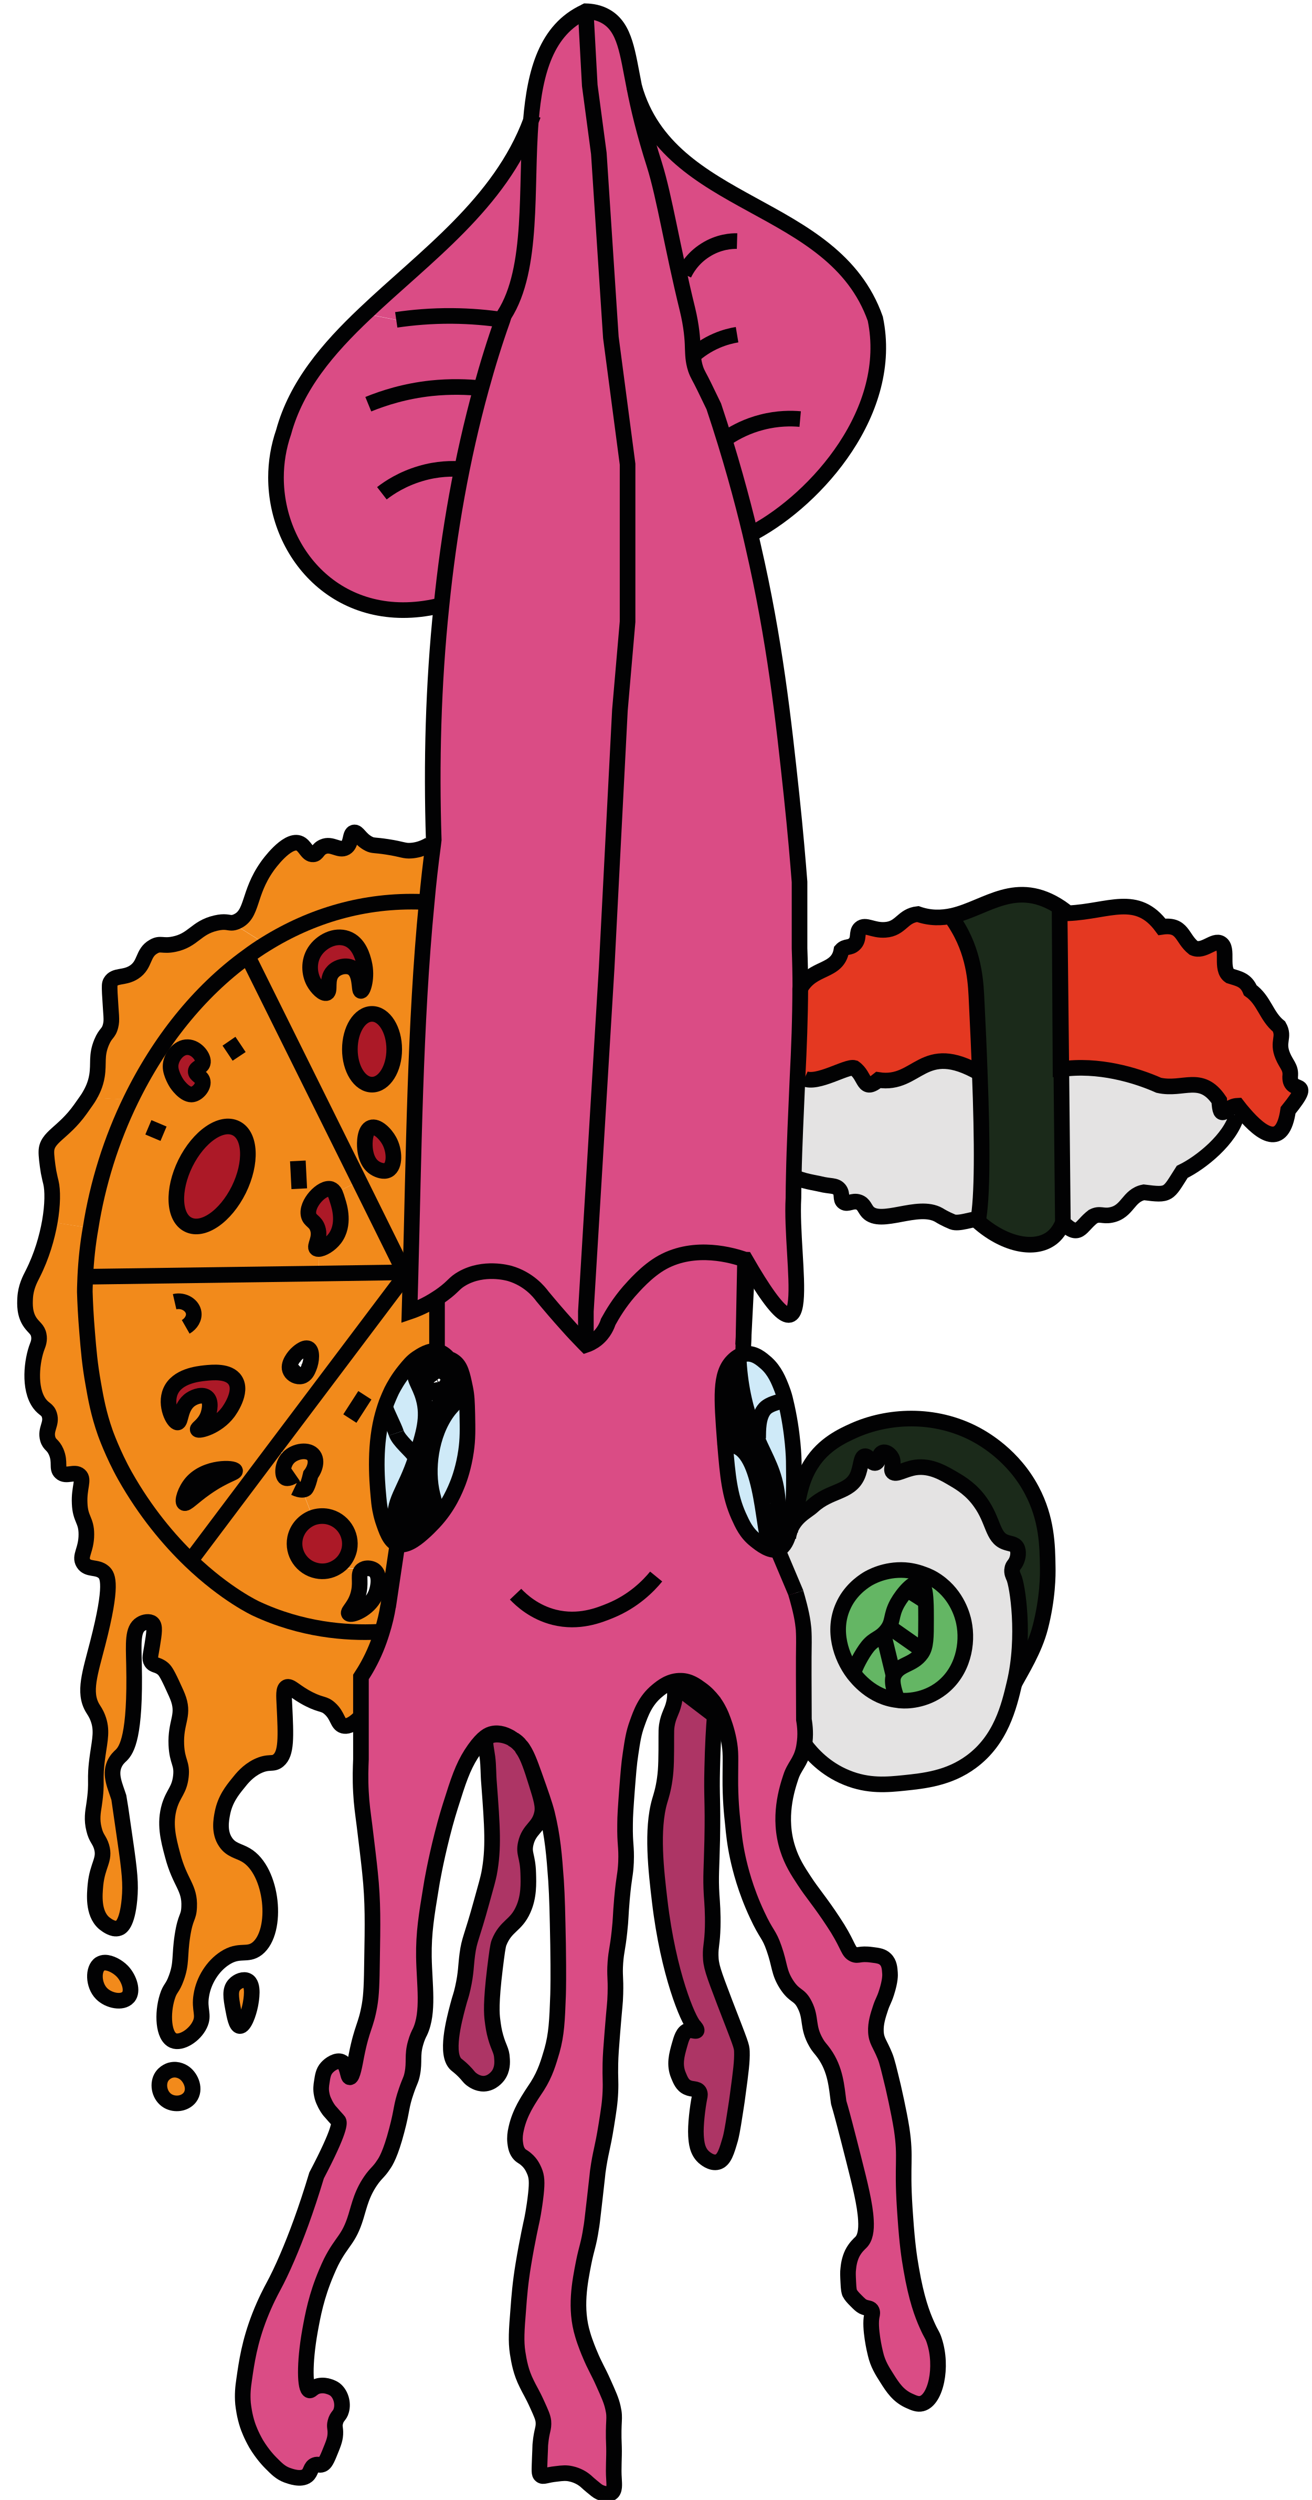<?xml version="1.0" encoding="utf-8"?>
<!-- Generator: Adobe Illustrator 26.0.3, SVG Export Plug-In . SVG Version: 6.00 Build 0)  -->
<svg version="1.1" id="Слой_1" xmlns="http://www.w3.org/2000/svg" xmlns:xlink="http://www.w3.org/1999/xlink" x="0px" y="0px"
	 viewBox="0 0 84 160" style="enable-background:new 0 0 84 160;" xml:space="preserve">
<style type="text/css">
	.st0{fill:#DA4C85;}
	.st1{fill:#CFEAF8;}
	.st2{fill:#AD3565;}
	.st3{fill:#E4E3E3;}
	.st4{fill:#F28A1B;}
	.st5{fill:#1B2A1A;}
	.st6{fill:#AC1927;}
	.st7{fill:#E43821;}
	.st8{fill:#64B664;}
	.st9{fill:none;stroke:#020203;stroke-miterlimit:10;}
</style>
<g id="XMLID_00000070804547179135662890000009857725586186361484_">
	<g>
		<path class="st0" d="M21.85,131.97c0.43,0.17,0.39,1,0.55,1c0.17,0.01,0.32-0.86,0.42-1.39c0.36-1.83,0.6-1.85,0.84-3.21
			c0.12-0.69,0.14-1.44,0.16-2.89c0.04-2.29,0.07-3.71-0.13-5.61c-0.06-0.61-0.21-1.85-0.35-2.99c-0.11-0.86-0.19-1.39-0.23-2.16
			c-0.05-0.88-0.02-1.61,0-2.1v-2.66v-0.29v-2.32c0.27-0.41,0.64-1.03,0.97-1.83c0.14-0.34,0.26-0.68,0.36-1
			c0.2-0.63,0.33-1.2,0.41-1.71l0.04-0.26l0.15-1.01L25.42,99l0.06-0.19c0.48,0.14,1.07-0.25,1.57-0.7c0.28-0.24,0.53-0.5,0.71-0.69
			c0.96-1.02,1.38-2.08,1.58-2.59c0.06-0.16,0.35-0.93,0.5-1.99c0.11-0.77,0.1-1.35,0.08-2.35c-0.02-0.78-0.03-1.18-0.14-1.7
			c-0.18-0.86-0.29-1.39-0.73-1.69c-0.1-0.06-0.2-0.11-0.32-0.14c-0.21-0.26-0.47-0.44-0.75-0.49h-0.01l0.01-0.17v-3.09l-0.05-0.09
			c0.15-0.09,0.29-0.19,0.44-0.3c0.69-0.51,0.7-0.7,1.23-1c1.38-0.78,2.91-0.35,3.03-0.32c1.21,0.35,1.88,1.17,2.1,1.47
			c0.49,0.59,1.01,1.2,1.56,1.81c0.38,0.43,0.76,0.83,1.13,1.21c0.03,0.03,0.06,0.06,0.09,0.09c0.18-0.06,0.44-0.18,0.69-0.38
			c0.48-0.39,0.67-0.88,0.74-1.1c0.28-0.51,0.7-1.21,1.33-1.94c0.29-0.32,1.13-1.31,2.14-1.87c2.11-1.16,4.52-0.44,5.29-0.17
			l-0.1,5.1l-0.02,0.93l0.01,0.04c-0.35,0.08-0.59,0.33-0.69,0.43c-0.81,0.84-0.71,2.29-0.49,5.17c0.01,0.12,0.01,0.2,0.02,0.24
			c0.16,1.91,0.28,3.19,0.86,4.49c0.25,0.55,0.49,1.09,1.07,1.55c0.32,0.26,0.93,0.74,1.42,0.6l1.15,2.72l0.02,0.06
			c0.1,0.32,0.36,1.24,0.45,1.9c0.03,0.22,0.05,0.43,0.05,0.43c0.02,0.35,0.02,0.62,0.02,0.83c-0.02,1.14-0.01,2.79,0,4.95
			c0.07,0.41,0.13,0.98,0.02,1.64c-0.01,0.09-0.03,0.18-0.05,0.27c-0.19,0.82-0.59,1.08-0.81,1.77c-0.24,0.73-0.85,2.58-0.19,4.6
			c0.26,0.81,0.63,1.39,1.06,2.04c0.5,0.77,1.02,1.35,1.84,2.6c0.16,0.25,0.24,0.37,0.29,0.45c0.71,1.16,0.67,1.48,1.03,1.65
			c0.3,0.13,0.35-0.08,1.16,0.03c0.42,0.05,0.67,0.09,0.87,0.29c0.25,0.24,0.27,0.58,0.29,0.87c0.01,0.12,0.03,0.48-0.22,1.26
			c-0.17,0.53-0.24,0.54-0.39,1c-0.14,0.43-0.32,0.95-0.29,1.51c0.03,0.58,0.25,0.74,0.58,1.55c0.14,0.34,0.26,0.87,0.52,1.94
			c0.03,0.15,0.36,1.54,0.55,2.73c0.28,1.89,0.01,2.16,0.19,4.99c0.02,0.26,0.03,0.5,0.05,0.73l-2.53,0.13
			c-0.05-0.99-0.39-2.34-0.78-3.88c-1-3.96-0.94-3.49-0.97-3.7c-0.13-0.96-0.19-2.05-0.93-3.09c-0.22-0.31-0.32-0.36-0.52-0.71
			c-0.57-1-0.28-1.53-0.71-2.38c-0.36-0.74-0.65-0.5-1.19-1.35c-0.49-0.78-0.4-1.2-0.78-2.28c-0.33-0.96-0.48-0.84-1.09-2.16
			c-0.75-1.6-1.08-2.96-1.23-3.64c-0.19-0.87-0.26-1.55-0.32-2.19c-0.07-0.62-0.17-1.63-0.16-2.93c0-1.27,0.05-1.63-0.1-2.41
			c-0.13-0.67-0.33-1.21-0.48-1.58c-0.11-0.26-0.28-0.6-0.54-0.94c-0.2-0.25-0.44-0.51-0.75-0.73c-0.33-0.24-0.73-0.54-1.29-0.55
			c-0.71-0.02-1.22,0.39-1.52,0.64c-0.77,0.63-1.05,1.43-1.29,2.1c-0.22,0.61-0.29,1.06-0.42,1.94c-0.1,0.64-0.14,1.22-0.23,2.34
			c-0.08,1.1-0.12,1.64-0.12,2.16c-0.02,1.34,0.1,1.38,0.06,2.44c-0.04,0.87-0.12,0.79-0.26,2.35c-0.1,1.15-0.06,1.18-0.16,2.09
			c-0.12,1.13-0.2,1.18-0.26,1.97c-0.06,0.89,0.03,0.9,0,2c-0.02,0.7-0.05,0.67-0.19,2.44c-0.08,1-0.12,1.51-0.13,2.04
			c-0.02,0.96,0.03,1.07,0,1.8c-0.03,0.7-0.11,1.19-0.26,2.13c-0.25,1.57-0.37,1.69-0.55,2.99c-0.03,0.24,0,0.07-0.19,1.71
			c-0.17,1.51-0.2,1.72-0.23,1.87c-0.16,1.08-0.29,1.27-0.48,2.22c-0.25,1.28-0.58,2.93-0.06,4.63c0.15,0.52,0.43,1.19,0.45,1.23
			c0.33,0.8,0.52,1.05,0.87,1.84c0.34,0.76,0.51,1.13,0.61,1.58c0.18,0.77-0.01,0.76,0.07,2.54c0.02,0.67-0.05,1.35,0,2.03
			c0.02,0.37,0.06,0.75-0.17,0.9c-0.25,0.18-0.71-0.03-0.77-0.06c-0.12-0.06-0.24-0.16-0.48-0.36c-0.33-0.27-0.33-0.3-0.49-0.42
			c-0.09-0.07-0.41-0.29-0.84-0.38c-0.3-0.07-0.54-0.05-0.93,0c-0.69,0.07-0.85,0.22-1,0.09c-0.12-0.09-0.1-0.24-0.07-1.13
			c0.04-0.83,0.02-0.72,0.04-0.9c0.08-0.86,0.23-0.95,0.19-1.42c-0.03-0.27-0.15-0.53-0.39-1.06c-0.31-0.69-0.5-0.97-0.67-1.33
			c-0.39-0.77-0.5-1.44-0.59-2c-0.11-0.74-0.07-1.42,0.04-2.76c0.06-0.83,0.13-1.7,0.32-2.86c0.26-1.59,0.55-2.86,0.55-2.86
			s0.15-0.69,0.26-1.68c0.08-0.75,0.06-1.11-0.1-1.48c-0.08-0.18-0.21-0.48-0.52-0.74c-0.21-0.19-0.33-0.19-0.48-0.39
			c-0.17-0.23-0.2-0.48-0.23-0.71c-0.03-0.3,0-0.57,0.07-0.87c0.13-0.59,0.34-1.03,0.51-1.36c0.36-0.66,0.61-0.99,0.84-1.35
			c0.52-0.82,0.72-1.54,0.94-2.28c0.29-1.04,0.33-1.9,0.39-3.57c0.01-0.38,0.03-1.18,0-3.22c-0.04-2.01-0.06-3-0.13-4.09
			c-0.12-1.65-0.21-2.79-0.58-4.31c-0.15-0.58-0.37-1.2-0.81-2.44c-0.31-0.87-0.5-1.33-0.74-1.66c-0.03-0.06-0.08-0.12-0.13-0.17
			c-0.01-0.02-0.03-0.04-0.05-0.06c-0.12-0.15-0.26-0.28-0.43-0.36c-0.04-0.04-0.09-0.07-0.13-0.09h-0.01
			c-0.31-0.19-0.74-0.37-1.19-0.27c-0.24,0.05-0.59,0.2-1.16,1c-0.58,0.82-0.9,1.61-1.35,3.05c-0.26,0.8-0.46,1.45-0.71,2.44
			c-0.44,1.74-0.67,3.07-0.71,3.35c-0.29,1.76-0.48,2.89-0.46,4.44c0.03,1.77,0.33,3.55-0.25,4.8c-0.07,0.13-0.19,0.37-0.29,0.74
			c-0.22,0.78-0.05,1.17-0.2,1.93c-0.08,0.42-0.15,0.43-0.38,1.1c-0.36,1.03-0.26,1.2-0.62,2.54c-0.39,1.5-0.71,2.01-0.84,2.19
			c-0.28,0.43-0.4,0.47-0.71,0.87c-0.68,0.91-0.84,1.74-1.06,2.45c-0.46,1.51-0.89,1.53-1.59,2.91l-2.8-0.3
			c0.55-1.28,1.19-2.97,1.87-5.23c1.54-2.94,1.48-3.4,1.39-3.5c-0.01-0.01-0.12-0.14-0.26-0.29c-0.23-0.27-0.23-0.26-0.29-0.33
			c-0.06-0.07-0.22-0.28-0.35-0.58c-0.05-0.1-0.12-0.26-0.16-0.48c-0.07-0.33-0.03-0.59,0-0.78c0.06-0.4,0.1-0.68,0.32-0.93
			C21.13,132.12,21.55,131.85,21.85,131.97z"/>
		<path class="st1" d="M49.33,98.67c0.24-0.01,0.6-1.38,0.44-2.94c-0.16-1.51-0.71-2.31-1.29-3.64l0.06-0.03
			c0.01-0.46-0.03-1.39,0.44-1.9c0.33-0.35,1.15-0.49,1.31-0.52c0.51,2.1,0.53,3.86,0.53,3.86c0.02,1.3,0.04,3.09-0.22,4.31
			c-0.01,0.02-0.01,0.03-0.01,0.04c-0.01,0.01-0.01,0.02-0.01,0.02c-0.03,0.1-0.05,0.19-0.07,0.27c0,0.02-0.01,0.04-0.01,0.05
			c-0.02,0.03-0.02,0.05-0.03,0.08c-0.15,0.48-0.37,0.81-0.69,0.9c-0.49,0.14-1.1-0.34-1.42-0.6c-0.58-0.46-0.82-1-1.07-1.55
			c-0.58-1.3-0.7-2.58-0.86-4.49c0.13-0.03,0.34-0.06,0.58,0C48.96,93.03,48.84,98.68,49.33,98.67z"/>
		<path class="st1" d="M27.76,97.42c-0.18,0.19-0.43,0.45-0.71,0.69l-0.03-0.03c0.37-0.36,0.69-0.88,0.77-1.42
			c0.07-0.43-0.03-0.75-0.1-1.01c-0.4-1.6-0.11-3.85,0.97-5.32c0.29-0.39,0.42-0.42,0.55-0.75c0.33-0.83,0.06-1.98-0.48-2.62
			c0.12,0.03,0.22,0.08,0.32,0.14c0.44,0.3,0.55,0.83,0.73,1.69c0.11,0.52,0.12,0.92,0.14,1.7c0.02,1.01,0.03,1.59-0.08,2.35
			c-0.15,1.06-0.44,1.83-0.5,1.99C29.14,95.35,28.72,96.4,27.76,97.42z"/>
		<path class="st2" d="M34.34,114.11c0.31,0.99,0.47,1.5,0.35,1.98c-0.2,0.88-0.82,0.95-1.03,1.89c-0.15,0.66,0.13,0.78,0.16,1.9
			c0.02,0.66,0.05,1.5-0.32,2.32c-0.47,1.06-1.11,1.02-1.55,2.12c-0.08,0.21-0.14,0.69-0.26,1.65c-0.27,2.21-0.21,2.92-0.16,3.31
			c0.05,0.39,0.09,0.68,0.2,1.07c0.2,0.72,0.39,0.87,0.41,1.38c0.02,0.25,0.04,0.7-0.25,1.1c-0.07,0.09-0.39,0.5-0.91,0.52
			c-0.4,0.01-0.71-0.22-0.8-0.29c-0.19-0.15-0.2-0.23-0.49-0.52c-0.24-0.24-0.4-0.35-0.48-0.42c-0.72-0.63-0.14-2.82,0.1-3.73
			c0.16-0.62,0.2-0.62,0.32-1.16c0.22-0.98,0.19-1.41,0.29-2.16c0.13-0.98,0.27-1,0.93-3.41c0.27-0.96,0.4-1.44,0.46-1.74
			c0.31-1.63,0.21-3.01,0-5.8c-0.05-0.55-0.03-1.1-0.1-1.65c-0.1-0.73-0.21-1.02-0.03-1.24c0.27-0.32,1.01-0.27,1.54,0h0.01
			c0.04,0.02,0.09,0.05,0.13,0.09c0.13,0.09,0.23,0.17,0.28,0.22c0.05,0.05,0.1,0.09,0.15,0.14c0.02,0.02,0.04,0.04,0.05,0.06
			c0.05,0.05,0.09,0.11,0.13,0.17C33.8,112.41,34.03,113.13,34.34,114.11z"/>
		<path class="st1" d="M49.77,95.73c0.16,1.57-0.2,2.93-0.44,2.94c-0.49,0.01-0.37-5.64-2.32-6.14c-0.24-0.06-0.45-0.03-0.58,0
			c-0.01-0.04-0.01-0.12-0.02-0.24c-0.22-2.87-0.32-4.33,0.49-5.17c0.1-0.1,0.34-0.35,0.69-0.43c0.06-0.02,0.12-0.03,0.18-0.04
			c0.56-0.06,1.01,0.35,1.29,0.59c0.55,0.5,0.79,1.11,0.99,1.62c0.14,0.36,0.21,0.64,0.24,0.78c-0.16,0.03-0.98,0.17-1.31,0.52
			c-0.47,0.51-0.43,1.44-0.44,1.9l-0.06,0.03C49.06,93.41,49.61,94.22,49.77,95.73z"/>
		<path class="st0" d="M21.44,152.93c0.38,0.29,0.55,0.89,0.41,1.36c-0.09,0.34-0.28,0.34-0.38,0.74c-0.08,0.31,0.02,0.36,0,0.77
			c-0.02,0.38-0.15,0.67-0.39,1.26c-0.21,0.52-0.32,0.63-0.45,0.68c-0.18,0.07-0.27-0.04-0.45,0.03c-0.31,0.11-0.25,0.46-0.52,0.68
			c-0.39,0.31-1.09,0.04-1.29-0.03c-0.42-0.16-0.66-0.41-1.03-0.78c-0.11-0.11-0.53-0.54-0.94-1.22c-0.32-0.56-0.49-1.02-0.55-1.2
			c-0.2-0.61-0.26-1.13-0.29-1.38c-0.05-0.59,0-1.05,0.07-1.52c0.16-1.12,0.34-2.4,1-4.09c0.37-0.94,0.72-1.59,0.87-1.87
			c0.27-0.5,0.57-1.12,0.9-1.89l2.8,0.3c-0.1,0.2-0.2,0.43-0.31,0.69c-0.64,1.51-0.86,2.71-1.04,3.7c-0.38,2.12-0.33,3.76-0.03,3.83
			c0.12,0.02,0.21-0.21,0.58-0.29c0.28-0.06,0.53,0,0.62,0.03C21.09,152.76,21.27,152.81,21.44,152.93z"/>
		<path class="st3" d="M53.97,102.82c-0.68,1.53-0.14,3.22,0.67,4.29c0.21,0.26,1.16,1.51,2.81,1.71c0.09,0.02,0.19,0.03,0.29,0.03
			c0.23,0.02,1.47,0.05,2.57-0.82c1.34-1.06,1.69-2.82,1.4-4.2c-0.07-0.34-0.4-1.71-1.69-2.6c-0.31-0.22-0.62-0.37-0.92-0.47
			c-0.47-0.18-0.89-0.24-1.16-0.26c-1.29-0.08-2.22,0.46-2.42,0.58C55.15,101.3,54.39,101.85,53.97,102.82z M50.5,98.19
			c0.02-0.04,0.03-0.09,0.04-0.14c0.33-0.99,1.11-1.31,1.49-1.66c1.1-1.01,2.36-0.84,2.86-1.93c0.25-0.56,0.21-1.23,0.48-1.26
			c0.24-0.04,0.43,0.49,0.68,0.43c0.24-0.05,0.2-0.6,0.48-0.67c0.18-0.06,0.42,0.11,0.53,0.29c0.25,0.37-0.07,0.77,0.1,0.96
			c0.2,0.22,0.73-0.18,1.45-0.29c0.99-0.14,1.83,0.37,2.52,0.78c0.39,0.23,1.08,0.65,1.64,1.45c0.85,1.18,0.76,2.25,1.6,2.55
			c0.28,0.11,0.58,0.09,0.73,0.34c0.14,0.25,0.09,0.65-0.05,0.92c-0.1,0.2-0.21,0.25-0.24,0.44c-0.06,0.25,0.07,0.48,0.09,0.53
			c0.24,0.48,0.76,3.83,0.05,6.8c-0.35,1.49-0.86,3.62-2.76,5.02c-1.44,1.07-3.05,1.23-4.3,1.36c-1.08,0.11-2.29,0.23-3.68-0.34
			c-1.41-0.57-2.26-1.55-2.66-2.08l-0.06-0.01c0.11-0.66,0.05-1.23-0.02-1.64c-0.01-2.16-0.02-3.81,0-4.95c0-0.21,0-0.48-0.02-0.83
			c0,0-0.02-0.21-0.05-0.43c-0.09-0.66-0.35-1.58-0.45-1.9l-0.02-0.06l-1.15-2.72c0.32-0.09,0.54-0.42,0.69-0.9
			C50.49,98.25,50.49,98.22,50.5,98.19z"/>
		<path class="st4" d="M16.39,102.97c2.91,1.36,5.73,1.59,7.82,1.49l0.23,0.07c-0.1,0.32-0.22,0.66-0.36,1
			c-0.33,0.8-0.7,1.42-0.97,1.83v2.32v0.29H23c-0.52,0.5-0.83,0.53-1.02,0.48c-0.39-0.11-0.33-0.63-0.87-1.11
			c-0.37-0.33-0.52-0.19-1.3-0.58c-0.92-0.46-1.21-0.9-1.46-0.78c-0.21,0.11-0.17,0.55-0.14,1.16c0.1,2.06,0.14,3.09-0.39,3.53
			c-0.36,0.3-0.59,0.01-1.35,0.38c-0.61,0.31-0.96,0.74-1.26,1.12c-0.33,0.41-0.8,0.99-0.97,1.88c-0.08,0.41-0.23,1.21,0.2,1.84
			c0.35,0.53,0.84,0.56,1.3,0.83c1.73,1,2.1,4.9,0.73,5.99c-0.64,0.5-1.14,0-2.08,0.62c-0.77,0.51-1.35,1.43-1.5,2.37
			c-0.16,0.93,0.21,1.24-0.1,1.88c-0.33,0.69-1.19,1.23-1.69,1.02c-0.66-0.27-0.72-1.76-0.39-2.8c0.18-0.59,0.33-0.51,0.58-1.21
			c0.35-0.96,0.19-1.4,0.39-2.7c0.2-1.29,0.4-1.11,0.43-1.84c0.06-1.27-0.59-1.53-1.06-3.32c-0.28-1.05-0.53-2.04-0.2-3.14
			c0.26-0.84,0.63-1.01,0.73-1.89c0.1-0.87-0.24-0.91-0.29-2.03c-0.06-1.44,0.49-1.84,0.15-2.89c-0.08-0.25-0.21-0.52-0.44-1.02
			c-0.34-0.73-0.46-0.87-0.58-0.97c-0.34-0.28-0.57-0.18-0.73-0.43c-0.13-0.21-0.05-0.39,0.05-1.02c0.14-0.85,0.2-1.28,0-1.45
			c-0.17-0.14-0.51-0.09-0.72,0.05c-0.54,0.33-0.47,1.23-0.44,2.6c0.1,4.58-0.46,5.44-0.82,5.8c-0.12,0.11-0.31,0.28-0.44,0.58
			c-0.3,0.7,0.06,1.4,0.29,2.13c0.01,0.03,0.14,0.91,0.39,2.65c0.31,2.13,0.38,2.87,0.29,3.86c-0.15,1.61-0.56,1.8-0.68,1.84
			c-0.1,0.04-0.21,0.04-0.32,0.02c-0.32-0.07-0.61-0.33-0.65-0.36c-0.7-0.65-0.58-1.84-0.53-2.41c0.13-1.33,0.64-1.63,0.39-2.46
			c-0.14-0.46-0.34-0.52-0.48-1.11c-0.16-0.62-0.07-1.11,0-1.55c0.25-1.72-0.02-1.42,0.24-3.23c0.14-0.99,0.3-1.6,0-2.36
			c-0.12-0.31-0.24-0.46-0.34-0.63c-0.59-1.01-0.15-2.24,0.34-4.15c0.96-3.73,0.65-4.3,0.38-4.54c-0.43-0.38-1.02-0.12-1.3-0.58
			c-0.28-0.45,0.19-0.82,0.19-1.84c0-0.93-0.39-0.95-0.43-1.98c-0.05-1.01,0.3-1.52,0-1.79c-0.33-0.3-0.87,0.13-1.21-0.2
			c-0.28-0.26-0.01-0.63-0.29-1.3c-0.22-0.5-0.42-0.43-0.54-0.83c-0.18-0.63,0.28-0.97,0.1-1.54c-0.12-0.38-0.34-0.34-0.63-0.73
			c-0.71-0.97-0.49-2.77-0.14-3.67c0.05-0.13,0.16-0.4,0.09-0.72c-0.07-0.36-0.31-0.47-0.53-0.78c-0.39-0.54-0.36-1.19-0.34-1.59
			c0.04-0.69,0.3-1.18,0.49-1.55c0.57-1.14,0.91-2.31,1.09-3.33l2.61,0.41c-0.18,1.02-0.29,2.06-0.34,3.09
			c-0.01,0.33-0.03,0.66-0.03,0.99c0.02,0.65,0.06,1.55,0.15,2.6c0.09,1.11,0.17,2.06,0.39,3.28c0.16,0.92,0.34,1.92,0.77,3.14
			c0,0,0.48,1.36,1.26,2.75c1.31,2.32,2.81,4.1,4.18,5.42C14.47,102.08,16.39,102.97,16.39,102.97z"/>
		<path class="st5" d="M50.58,97.87c0.01-0.01,0.01-0.01,0.01-0.02c0-0.01,0-0.02,0.01-0.04c0.13-0.4,0.31-0.86,0.42-1.42
			c0.15-0.8,0.33-1.79,0.92-2.7c0.8-1.27,2-1.81,2.7-2.13c2.15-0.97,5.16-1.19,7.84,0.24c0.55,0.3,2.41,1.36,3.58,3.57
			c0.97,1.83,1,3.52,1.02,4.93c0.01,0.46,0.01,1.98-0.48,3.86c-0.37,1.43-1.21,2.75-1.65,3.57c0.71-2.97,0.19-6.33-0.05-6.8
			c-0.02-0.05-0.15-0.28-0.09-0.53c0.03-0.19,0.14-0.24,0.24-0.44c0.14-0.27,0.19-0.67,0.05-0.92c-0.15-0.25-0.45-0.23-0.73-0.34
			c-0.84-0.3-0.75-1.38-1.6-2.55c-0.56-0.8-1.25-1.22-1.64-1.45c-0.69-0.41-1.53-0.92-2.52-0.78c-0.72,0.11-1.25,0.51-1.45,0.29
			c-0.17-0.19,0.15-0.59-0.1-0.96c-0.11-0.18-0.35-0.35-0.53-0.29c-0.28,0.07-0.24,0.62-0.48,0.67c-0.25,0.06-0.44-0.47-0.68-0.43
			c-0.27,0.03-0.23,0.7-0.48,1.26c-0.5,1.09-1.76,0.92-2.86,1.93c-0.38,0.35-1.16,0.67-1.49,1.66
			C50.56,97.99,50.57,97.93,50.58,97.87z"/>
		<path class="st6" d="M20.97,97.06c0.96,0.19,1.58,1.12,1.4,2.08c-0.11,0.53-0.43,0.95-0.86,1.19c-0.36,0.21-0.79,0.29-1.22,0.2
			c-0.96-0.19-1.59-1.12-1.4-2.08c0.13-0.63,0.58-1.11,1.14-1.32C20.32,97.03,20.64,97,20.97,97.06z"/>
		<path class="st6" d="M15.05,88.33c0.51,0.76-0.39,1.98-0.45,2.06c-0.71,0.94-1.87,1.22-1.94,1.1c-0.05-0.08,0.42-0.3,0.65-0.9
			c0.11-0.3,0.24-0.92-0.07-1.16c-0.26-0.21-0.73-0.07-1.03,0.13c-0.71,0.48-0.6,1.47-0.84,1.48c-0.26,0.01-0.84-1.11-0.45-2
			c0.42-0.97,1.75-1.11,2.19-1.16C13.61,87.83,14.64,87.72,15.05,88.33z"/>
		<path class="st6" d="M21.63,76.88c0.11,0.35,0.46,1.51-0.19,2.37c-0.31,0.41-0.79,0.68-1.05,0.68c-0.05,0-0.09-0.01-0.12-0.03
			c-0.18-0.15,0.28-0.66,0.07-1.29c-0.15-0.47-0.49-0.47-0.58-0.84c-0.18-0.74,0.87-1.85,1.42-1.68c0.11,0.04,0.2,0.13,0.27,0.26
			C21.51,76.5,21.57,76.68,21.63,76.88z"/>
		<path class="st6" d="M12.02,67.03c0.57,0.01,1.07,0.67,0.96,1.03c-0.07,0.25-0.43,0.28-0.45,0.51c-0.02,0.26,0.4,0.33,0.45,0.65
			c0.06,0.35-0.35,0.83-0.72,0.84h-0.01c-0.47,0-0.94-0.71-0.94-0.71s-0.4-0.61-0.39-1.1C10.92,67.72,11.4,67.01,12.02,67.03z"/>
		<path class="st6" d="M15.11,72.21c0.94,0.46,1.02,2.22,0.18,3.93c-0.85,1.71-2.29,2.71-3.24,2.24c-0.94-0.46-1.02-2.22-0.18-3.93
			C12.72,72.75,14.16,71.74,15.11,72.21z"/>
		<path class="st6" d="M24.92,73.02c0.35,0.63,0.39,1.61-0.07,1.87c-0.29,0.16-0.67-0.03-0.75-0.07c-0.62-0.31-0.71-1.09-0.73-1.29
			c-0.04-0.38-0.02-1.21,0.39-1.35C24.15,72.04,24.68,72.58,24.92,73.02z"/>
		<path class="st6" d="M23.31,61.62c0.23,0.93-0.07,1.81-0.2,1.8c-0.15,0,0.02-1.15-0.58-1.48c-0.35-0.2-0.93-0.07-1.22,0.26
			c-0.45,0.48-0.12,1.24-0.39,1.35c-0.22,0.09-0.63-0.32-0.84-0.71c-0.28-0.53-0.34-1.3,0.06-1.93c0.43-0.67,1.31-1.11,2.07-0.84
			C22.99,60.36,23.22,61.25,23.31,61.62z"/>
		<path class="st6" d="M23.82,64.89c0.78,0,1.42,1.02,1.42,2.27c0,1.25-0.64,2.26-1.42,2.26c-0.79,0-1.42-1.02-1.42-2.26
			C22.4,65.9,23.03,64.89,23.82,64.89z"/>
		<path class="st7" d="M82.61,68.78c-0.15,1.41,1.65,0.05-0.14,2.27c-0.36,2.5-1.71,1.51-2.83,0.21c-0.14-0.16-0.28-0.33-0.41-0.5
			c-0.81,0.04-1.09,1.12-1.17-0.34c-1.16-1.72-2.3-0.62-3.87-0.97c-1.48-0.66-3.89-1.37-6.24-1.03l-0.11-10.21l0.08-0.12
			c0.15,0.11,0.31,0.22,0.47,0.35c2.62-0.12,4.4-1.3,6,0.87c1.36-0.2,1.24,0.72,2.03,1.35c0.66,0.29,1.29-0.57,1.74-0.29
			c0.53,0.33-0.06,1.65,0.58,2.08c0.56,0.18,1.03,0.24,1.31,0.92c0.9,0.64,1.01,1.65,1.84,2.32c0.39,0.69-0.15,0.95,0.24,1.88
			C82.35,68.1,82.63,68.29,82.61,68.78z"/>
		<path class="st3" d="M79.64,71.26l-0.46,0.13c-0.41,1.52-2.27,3.02-3.49,3.61c-0.93,1.46-0.81,1.52-2.46,1.31
			c-1.01,0.2-1.02,1.24-2.09,1.45c-0.54,0.11-0.72-0.13-1.16,0.1c-0.83,0.63-0.87,1.43-1.93,0.39l-0.1-9.82
			c2.35-0.34,4.76,0.37,6.24,1.03c1.57,0.35,2.71-0.75,3.87,0.97c0.08,1.46,0.36,0.38,1.17,0.34C79.36,70.93,79.5,71.1,79.64,71.26z
			"/>
		<path class="st5" d="M62.73,68.69c-0.05-1.46-0.12-3-0.2-4.59c-0.05-0.99-0.08-2.82-1.16-4.68c-0.13-0.23-0.25-0.42-0.34-0.54
			l-0.05-0.27c2.21-0.51,4.08-2.43,6.94-0.51l-0.08,0.12l0.06,10.22c0.02,0,0.03-0.01,0.05-0.01l0.1,9.82
			c-0.25,0.61-0.59,0.91-0.82,1.06c-1.1,0.73-2.98,0.32-4.62-1.14C62.91,76.7,62.9,73.11,62.73,68.69z"/>
		<path class="st3" d="M62.73,68.69c0.17,4.42,0.18,8.01-0.12,9.48c-0.04-0.04-0.09-0.08-0.13-0.12c-0.22-0.04-1.1,0.31-1.5,0.15
			c-0.46-0.19-0.76-0.37-0.87-0.44c-1.36-0.77-3.71,0.71-4.55-0.19c-0.2-0.22-0.25-0.52-0.58-0.63c-0.4-0.14-0.71,0.18-0.96,0
			c-0.25-0.17-0.04-0.52-0.29-0.82c-0.24-0.28-0.58-0.18-1.21-0.34c-0.27-0.07-1.23-0.2-1.69-0.48h-0.01
			c0.04-2.02,0.15-4.15,0.24-6.3l0.44,0.02c0.83,0.39,2.72-0.82,3.19-0.68c0.77,0.54,0.53,1.6,1.55,0.77
			C58.79,69.52,59.05,66.56,62.73,68.69z"/>
		<path class="st7" d="M62.53,64.1c0.08,1.59,0.15,3.13,0.2,4.59c-3.68-2.13-3.94,0.83-6.49,0.43c-1.02,0.83-0.78-0.23-1.55-0.77
			c-0.47-0.14-2.36,1.07-3.19,0.68l-0.44-0.02c0.1-1.94,0.17-3.87,0.18-5.74c0.77-1.44,2.38-1,2.63-2.45
			c0.26-0.29,0.54-0.12,0.82-0.39c0.36-0.33,0.11-0.76,0.39-1.01c0.33-0.3,0.81,0.15,1.6,0.09c1.02-0.07,1.08-0.9,2.08-1.01
			c0.8,0.28,1.52,0.26,2.22,0.11l0.05,0.27c0.09,0.12,0.21,0.31,0.34,0.54C62.45,61.27,62.48,63.11,62.53,64.1z"/>
		<path class="st8" d="M59.27,102.49c-0.03-0.64-0.11-1.08-0.37-1.17l0.2-0.57c0.3,0.1,0.61,0.25,0.92,0.47
			c1.29,0.9,1.62,2.26,1.69,2.6c0.29,1.38-0.06,3.14-1.4,4.2c-1.1,0.87-2.34,0.84-2.57,0.82c-0.1,0-0.2-0.01-0.29-0.03v-0.05
			c-0.11-0.3-0.41-1.09-0.24-1.51c0.31-0.78,1.23-0.65,1.79-1.45c0.29-0.42,0.29-1.01,0.29-2.18
			C59.29,103.22,59.29,102.82,59.27,102.49z"/>
		<path class="st0" d="M59.82,149.77c0.55,1.68,0.09,3.79-0.8,4.02c-0.27,0.07-0.51-0.04-0.84-0.19c-0.67-0.31-1.02-0.83-1.39-1.42
			c-0.3-0.47-0.59-0.92-0.74-1.58c-0.04-0.15-0.4-1.67-0.23-2.44c0.02-0.07,0.06-0.23-0.03-0.36c-0.1-0.14-0.28-0.09-0.55-0.22
			c-0.13-0.07-0.23-0.17-0.42-0.36c-0.22-0.22-0.33-0.34-0.42-0.51c-0.03-0.08-0.07-0.19-0.09-0.71c-0.02-0.41-0.03-0.62,0-0.84
			c0.02-0.22,0.07-0.59,0.25-0.97c0.2-0.4,0.47-0.63,0.55-0.71c0.28-0.27,0.37-0.77,0.33-1.43l2.53-0.13
			c0.11,1.58,0.23,2.44,0.37,3.23c0.33,1.93,0.71,2.92,1,3.57C59.64,149.42,59.69,149.36,59.82,149.77z"/>
		<path class="st8" d="M59.27,102.49c0.02,0.33,0.02,0.73,0.02,1.15c0,1.17,0,1.76-0.29,2.18c-0.56,0.8-1.48,0.67-1.79,1.45
			c-0.17,0.42,0.13,1.21,0.24,1.51v0.05c-1.65-0.2-2.6-1.45-2.81-1.71c0.06-0.35,0.54-1.27,0.92-1.74c0.43-0.52,0.75-0.47,1.17-0.97
			c0.5-0.6,0.26-0.95,0.72-1.79c0.35-0.62,1.05-1.44,1.45-1.3C59.16,101.41,59.24,101.85,59.27,102.49z"/>
		<path class="st8" d="M59.1,100.75l-0.2,0.57c-0.4-0.14-1.1,0.68-1.45,1.3c-0.46,0.84-0.22,1.19-0.72,1.79
			c-0.42,0.5-0.74,0.45-1.17,0.97c-0.38,0.47-0.86,1.39-0.92,1.74c-0.81-1.07-1.35-2.76-0.67-4.29c0.42-0.97,1.18-1.52,1.55-1.75
			c0.2-0.12,1.13-0.66,2.42-0.58C58.21,100.52,58.63,100.58,59.1,100.75z"/>
		<path class="st0" d="M56.04,20.4c1.23,5.89-3.74,11.49-7.74,13.66l-0.28,0.05c-0.51-2.12-1.25-4.88-2.32-8.08l-0.62-1.28
			c-0.29-0.6-0.42-0.76-0.54-1.11c-0.18-0.55-0.17-0.97-0.19-1.37c-0.01-0.57-0.08-1.39-0.33-2.43c-0.99-4.03-1.47-7.19-2.12-9.27
			c-0.65-2.05-1.05-3.75-1.29-5C42.83,13.44,53.36,12.82,56.04,20.4z"/>
		<path class="st0" d="M47.7,80.63c-0.77-0.27-3.18-0.99-5.29,0.17c-1.01,0.56-1.85,1.55-2.14,1.87c-0.63,0.73-1.05,1.43-1.33,1.94
			c-0.07,0.22-0.26,0.71-0.74,1.1c-0.25,0.2-0.51,0.32-0.69,0.38c-0.03-0.03-0.06-0.06-0.09-0.09l0.09-0.09v-1.97l1.33-21.98
			l0.85-16.5l0.49-5.66V29.71l-1.07-8.11L38.34,9.82l-0.58-4.35L37.51,0.9l-0.07-0.14c0.02-0.02,0.05-0.03,0.07-0.04
			c0.35,0.01,0.84,0.07,1.31,0.35c1.21,0.72,1.35,2.3,1.79,4.5c0.24,1.25,0.64,2.95,1.29,5c0.65,2.08,1.13,5.24,2.12,9.27
			c0.25,1.05,0.32,1.87,0.33,2.43c0.02,0.4,0.01,0.82,0.19,1.37c0.12,0.35,0.25,0.51,0.54,1.11l0.62,1.28
			c1.07,3.2,1.81,5.97,2.32,8.08c0.07,0.31,0.14,0.59,0.2,0.87c1.39,6.04,1.94,11.08,2.46,15.94c0.25,2.34,0.41,4.27,0.51,5.55
			c0,1.42,0,2.83,0,4.25c0.03,0.83,0.05,1.69,0.05,2.55c-0.01,1.87-0.08,3.8-0.18,5.74c-0.09,2.15-0.2,4.28-0.24,6.3
			c-0.01,0.47-0.02,0.93-0.02,1.38c-0.23,4.03,1.66,12.17-3.07,3.96C47.72,80.64,47.71,80.63,47.7,80.63z"/>
		<path class="st2" d="M45.74,109.79l0.02,0.01c-0.06,0.72-0.13,1.9-0.16,3.34c-0.05,1.9,0.05,2.05,0,4.57
			c-0.04,1.9-0.11,2.35-0.04,3.54c0.04,0.56,0.09,1.15,0.07,2.06c-0.03,1.08-0.14,1.21-0.13,1.81c0.01,0.67,0.15,1.06,0.9,3.02
			c1.04,2.69,1.09,2.78,1.1,3.15c0.02,0.61-0.07,1.31-0.26,2.7c-0.04,0.33-0.08,0.59-0.16,1.1c-0.2,1.32-0.27,1.59-0.32,1.78
			c-0.23,0.79-0.39,1.36-0.81,1.48s-0.84-0.27-0.9-0.32c-0.42-0.39-0.46-0.94-0.49-1.36c-0.04-0.69,0.1-1.83,0.23-2.47
			c0.02-0.08,0.05-0.23-0.03-0.36c-0.14-0.21-0.45-0.12-0.74-0.26c-0.33-0.14-0.46-0.48-0.58-0.77c-0.29-0.69-0.11-1.32,0.06-1.93
			c0.12-0.43,0.24-0.85,0.55-0.94c0.23-0.07,0.5,0.08,0.55,0c0.04-0.08-0.15-0.27-0.16-0.29c-0.39-0.4-1.65-3.35-2.2-7.98
			c-0.23-1.94-0.54-4.59,0-6.44c0.08-0.27,0.23-0.72,0.32-1.39c0.1-0.69,0.1-1.44,0.1-2.73c0-0.31,0-0.45,0.03-0.68
			c0.1-0.66,0.33-0.9,0.45-1.42c0.07-0.27,0.12-0.68,0-1.22L45.74,109.79z"/>
		<path class="st0" d="M33.99,7.72c0.26-3.12,0.99-5.82,3.45-6.95l0.07,0.14l0.25,4.57l0.58,4.35l0.77,11.77l1.07,8.11v10.09
			l-0.49,5.66l-0.85,16.5l-1.33,21.98v1.97l-0.09,0.09c-0.37-0.38-0.75-0.78-1.13-1.21c-0.55-0.61-1.07-1.22-1.56-1.81
			c-0.22-0.3-0.89-1.12-2.1-1.47c-0.12-0.03-1.65-0.46-3.03,0.32c-0.53,0.3-0.54,0.49-1.23,1c-0.15,0.11-0.29,0.21-0.44,0.3
			c-0.66,0.43-1.27,0.68-1.71,0.83c0.02-0.74,0.04-1.49,0.06-2.24c0.21-7.64,0.28-16.17,1.04-23.96c0.11-1.25,0.25-2.46,0.41-3.66
			c0.01-0.11,0.03-0.22,0.04-0.33c-0.16-4.92-0.03-9.96,0.49-14.95c0.48-4.76,1.31-9.47,2.55-13.97c0.41-1.49,0.86-2.95,1.37-4.38
			c0.03-0.1,0.06-0.2,0.1-0.3C34.18,17.18,33.64,12.04,33.99,7.72z"/>
		<path class="st0" d="M33.99,7.72c-0.35,4.32,0.19,9.47-1.71,12.45c-0.04,0.1-0.07,0.2-0.1,0.3c-0.94-0.14-2.03-0.24-3.23-0.25
			c-1.35-0.01-2.55,0.1-3.58,0.25l-2.01-0.4C27.22,16.4,32.01,13.02,33.99,7.72z"/>
		<path class="st0" d="M30.81,24.85c-1.24,4.5-2.07,9.21-2.55,13.97l-0.23-0.02c-6.23,1.42-10.36-3.25-10.36-8.23
			c0-0.98,0.16-1.97,0.49-2.91c0.81-2.97,2.83-5.34,5.2-7.58l2.01,0.4c1.03-0.15,2.23-0.26,3.58-0.25c1.2,0.01,2.29,0.11,3.23,0.25
			C31.67,21.89,31.22,23.36,30.81,24.85z"/>
		<path class="st1" d="M28.73,86.97c-0.76-0.26-1.83,0.1-2.1,0.72c-0.22,0.51,0.23,0.89,0.48,1.79c0.35,1.23,0.01,2.28-0.48,3.81
			c-0.31-0.48-1.09-1.06-1.26-1.57c-0.16-0.47-0.56-1.21-0.72-1.68c0.08-0.24,0.14-0.4,0.17-0.46c0.13-0.32,0.24-0.54,0.26-0.59
			c0.13-0.25,0.39-0.74,0.83-1.28c0.27-0.33,0.46-0.57,0.78-0.79c0.27-0.18,0.78-0.53,1.28-0.45h0.01
			C28.26,86.53,28.52,86.71,28.73,86.97z"/>
		<path class="st4" d="M27.98,83.21v3.09l-0.01,0.17c-0.5-0.08-1.01,0.27-1.28,0.45c-0.32,0.22-0.51,0.46-0.78,0.79
			c-0.44,0.54-0.7,1.03-0.83,1.28c-0.02,0.05-0.13,0.27-0.26,0.59c-0.03,0.06-0.09,0.22-0.17,0.46c-0.09,0.28-0.21,0.67-0.3,1.13
			c-0.4,1.99-0.17,4.07-0.08,5c0.02,0.16,0.07,0.59,0.24,1.13c0.22,0.65,0.44,1.32,0.91,1.5c0.02,0.01,0.04,0.01,0.06,0.02L25.42,99
			l-0.38,2.55l-0.83-0.12c0.05-0.38,0-0.76-0.26-0.94c-0.16-0.11-0.4-0.15-0.6-0.09l-1.84-0.08c0.43-0.24,0.75-0.66,0.86-1.19
			c0.18-0.96-0.44-1.89-1.4-2.08c-0.33-0.06-0.65-0.03-0.94,0.07l-0.69-1.79c0.11,0,0.18-0.03,0.22-0.06c0,0,0.14-0.09,0.33-0.91
			c0.2-0.26,0.31-0.56,0.31-0.82c0-0.15-0.04-0.29-0.12-0.4c-0.31-0.44-1.19-0.31-1.61,0.13l-0.84-0.63l8.26-10.97l0.39,0.01
			c-0.02,0.76-0.04,1.51-0.06,2.24c0.44-0.15,1.05-0.4,1.71-0.83L27.98,83.21z"/>
		<path class="st4" d="M27.5,54.06l0.23,0.03c-0.16,1.2-0.3,2.41-0.41,3.66l-0.3-0.03c-3.7-0.14-7.08,0.88-10.01,2.7l-2.18-1.37
			c0.09,0,0.19-0.02,0.33-0.08c1.04-0.46,0.71-1.79,1.94-3.52c0.08-0.12,1.25-1.75,2.03-1.5c0.41,0.13,0.53,0.75,0.92,0.72
			c0.27-0.01,0.27-0.32,0.63-0.48c0.56-0.26,1.03,0.3,1.45,0.05c0.4-0.24,0.24-0.9,0.53-0.97c0.25-0.06,0.38,0.44,0.97,0.73
			c0.27,0.13,0.32,0.06,1.16,0.19c0.99,0.15,1.09,0.28,1.55,0.24C26.6,54.42,27.01,54.35,27.5,54.06z"/>
		<path class="st4" d="M27.02,57.72l0.3,0.03c-0.76,7.78-0.83,16.31-1.04,23.96l-0.39-0.01v-0.27L23,75.59l-7.02-14.14l-0.16-0.22
			c0.39-0.29,0.78-0.56,1.19-0.81C19.94,58.6,23.32,57.58,27.02,57.72z M24.85,74.88c0.46-0.26,0.42-1.24,0.07-1.87
			c-0.24-0.44-0.77-0.98-1.16-0.84c-0.41,0.14-0.43,0.97-0.39,1.35c0.02,0.2,0.11,0.98,0.73,1.29
			C24.18,74.85,24.56,75.04,24.85,74.88z M25.24,67.16c0-1.26-0.64-2.27-1.42-2.27c-0.79,0-1.42,1.02-1.42,2.27
			c0,1.25,0.63,2.26,1.42,2.26C24.6,69.43,25.24,68.41,25.24,67.16z M23.11,63.42c0.13,0.01,0.43-0.87,0.2-1.8
			c-0.09-0.37-0.32-1.27-1.1-1.55c-0.76-0.27-1.64,0.17-2.07,0.84c-0.4,0.63-0.34,1.4-0.06,1.93c0.21,0.39,0.62,0.8,0.84,0.71
			c0.27-0.11-0.06-0.87,0.39-1.35c0.29-0.33,0.87-0.46,1.22-0.26C23.13,62.27,22.96,63.42,23.11,63.42z"/>
		<path class="st1" d="M27.02,98.08l0.03,0.03c-0.5,0.45-1.09,0.84-1.57,0.7c-0.02-0.01-0.04-0.01-0.06-0.02
			c-0.47-0.18-0.69-0.85-0.91-1.5c-0.17-0.54-0.22-0.97-0.24-1.13c-0.09-0.93-0.32-3.01,0.08-5c0.09-0.46,0.21-0.85,0.3-1.13
			c0.16,0.47,0.56,1.21,0.72,1.68c0.17,0.51,0.95,1.09,1.26,1.57c-0.7,2.18-1.56,2.85-1.26,4.2c0.04,0.2,0.21,0.92,0.63,1.02
			C26.3,98.57,26.68,98.39,27.02,98.08z"/>
		<path class="st4" d="M25.89,81.43v0.27l-8.26,10.97l-5.37,7.13l-0.08,0.09c-1.37-1.32-2.87-3.09-4.18-5.42
			c-0.78-1.4-1.26-2.75-1.26-2.75c-0.43-1.23-0.61-2.22-0.77-3.14c-0.22-1.23-0.3-2.18-0.39-3.28c-0.09-1.06-0.13-1.96-0.15-2.6
			c0-0.33,0.02-0.66,0.03-0.99l0.3,0.01l14.65-0.2L25.89,81.43z M19.78,87.52c0.18-0.43,0.23-1.09-0.04-1.22
			c-0.27-0.13-0.72,0.31-0.76,0.35c-0.07,0.07-0.63,0.65-0.38,1.1c0.12,0.23,0.43,0.39,0.71,0.32C19.58,88,19.7,87.72,19.78,87.52z
			 M14.6,90.39c0.06-0.08,0.96-1.3,0.45-2.06c-0.41-0.61-1.44-0.5-1.94-0.45c-0.44,0.05-1.77,0.19-2.19,1.16
			c-0.39,0.89,0.19,2.01,0.45,2c0.24-0.01,0.13-1,0.84-1.48c0.3-0.2,0.77-0.34,1.03-0.13c0.31,0.24,0.18,0.86,0.07,1.16
			c-0.23,0.6-0.7,0.82-0.65,0.9C12.73,91.61,13.89,91.33,14.6,90.39z M13.18,95.22c1.2-0.84,1.91-0.96,1.87-1.09
			c-0.06-0.21-1.86-0.29-2.78,0.77c-0.42,0.49-0.62,1.18-0.48,1.29C11.93,96.29,12.31,95.83,13.18,95.22z"/>
		<path class="st4" d="M23,75.59l2.89,5.84l-5.48,0.08l-0.02-1.58c0.26,0,0.74-0.27,1.05-0.68c0.65-0.87,0.3-2.03,0.19-2.37
			c-0.06-0.2-0.12-0.38-0.18-0.52L23,75.59z"/>
		<path class="st4" d="M19.34,95.35l0.69,1.79c-0.56,0.21-1.01,0.69-1.14,1.32c-0.19,0.96,0.44,1.89,1.4,2.08
			c0.43,0.09,0.86,0.01,1.22-0.2l1.84,0.08c-0.06,0.02-0.12,0.05-0.17,0.09c-0.29,0.24-0.06,0.66-0.2,1.36
			c-0.17,0.91-0.76,1.29-0.64,1.42c0.15,0.16,1.25-0.25,1.68-1.16c0.09-0.19,0.16-0.43,0.19-0.68l0.83,0.12l-0.15,1.01l-0.04,0.26
			c-0.08,0.51-0.21,1.08-0.41,1.71l-0.23-0.07c-2.09,0.1-4.91-0.13-7.82-1.49c0,0-1.92-0.89-4.21-3.08l0.08-0.09l5.37-7.13
			l0.84,0.63c0.42-0.44,1.3-0.57,1.61-0.13c0.08,0.11,0.12,0.25,0.12,0.4c0,0.26-0.11,0.56-0.31,0.82
			c-0.19,0.82-0.33,0.91-0.33,0.91C19.52,95.32,19.45,95.35,19.34,95.35z"/>
		<path class="st4" d="M23,75.59l-1.55,0.77c-0.07-0.13-0.16-0.22-0.27-0.26c-0.55-0.17-1.6,0.94-1.42,1.68
			c0.09,0.37,0.43,0.37,0.58,0.84c0.21,0.63-0.25,1.14-0.07,1.29c0.03,0.02,0.07,0.03,0.12,0.03l0.02,1.58l-14.65,0.2l-0.3-0.01
			c0.05-1.04,0.16-2.08,0.34-3.09c0.45-2.86,1.33-5.66,2.58-8.22c1.79-3.67,4.32-6.88,7.44-9.15l0.16,0.22L23,75.59z M15.29,76.14
			c0.84-1.71,0.76-3.47-0.18-3.93c-0.95-0.47-2.39,0.54-3.24,2.24c-0.84,1.71-0.76,3.47,0.18,3.93C13,78.85,14.44,77.85,15.29,76.14
			z M12.98,68.06c0.11-0.36-0.39-1.02-0.96-1.03c-0.62-0.02-1.1,0.69-1.1,1.22c-0.01,0.49,0.39,1.1,0.39,1.1s0.47,0.71,0.94,0.71
			h0.01c0.37-0.01,0.78-0.49,0.72-0.84c-0.05-0.32-0.47-0.39-0.45-0.65C12.55,68.34,12.91,68.31,12.98,68.06z"/>
		<path class="st4" d="M14.83,59.06l2.18,1.37c-0.41,0.25-0.8,0.52-1.19,0.81c-3.12,2.26-5.65,5.48-7.44,9.15l-2.73-0.14
			c0.26-0.42,0.47-0.86,0.56-1.42c0.13-0.81-0.06-1.28,0.29-2.13c0.27-0.65,0.45-0.54,0.58-1.06c0.1-0.4,0.03-0.61-0.05-2.08
			c-0.02-0.5-0.02-0.6,0.05-0.73c0.27-0.47,0.87-0.22,1.5-0.63c0.75-0.49,0.52-1.23,1.26-1.64c0.44-0.25,0.57,0,1.3-0.15
			c1.24-0.25,1.39-1.05,2.67-1.35C14.41,58.94,14.59,59.06,14.83,59.06z"/>
		<path class="st4" d="M15.84,126.77c0.44,0.23,0.24,1.26,0.19,1.54c-0.11,0.57-0.4,1.38-0.68,1.36c-0.23-0.02-0.34-0.64-0.43-1.11
			c-0.13-0.69-0.22-1.21,0.1-1.55C15.22,126.79,15.6,126.64,15.84,126.77z"/>
		<path class="st4" d="M11.82,132.68c0.42,0.31,0.72,1.04,0.34,1.55c-0.32,0.42-0.96,0.5-1.41,0.24c-0.53-0.31-0.68-1.03-0.43-1.5
			c0.2-0.37,0.6-0.48,0.63-0.48C11.39,132.38,11.74,132.62,11.82,132.68z"/>
		<path class="st4" d="M5.65,70.24l2.73,0.14c-1.25,2.56-2.13,5.36-2.58,8.22L3.19,78.2c0.19-1.1,0.19-2.02,0.07-2.51
			c-0.02-0.07-0.08-0.32-0.15-0.67c-0.09-0.54-0.15-1.09-0.14-1.31c0.01-0.95,1.07-1.17,2.17-2.7C5.32,70.74,5.5,70.5,5.65,70.24z"
			/>
		<path class="st4" d="M7.81,126.14c0.41,0.41,0.7,1.16,0.46,1.59c-0.02,0.04-0.05,0.07-0.08,0.1c-0.35,0.39-1.23,0.23-1.69-0.24
			c-0.54-0.55-0.55-1.59-0.1-1.89c0.1-0.06,0.21-0.09,0.32-0.09C7.09,125.61,7.54,125.87,7.81,126.14z"/>
	</g>
	<g>
		<path class="st9" d="M40.61,5.57c-0.44-2.2-0.58-3.78-1.79-4.5c-0.47-0.28-0.96-0.34-1.31-0.35c-0.02,0.01-0.05,0.02-0.07,0.04
			c-2.46,1.14-3.19,3.83-3.45,6.95c-0.35,4.32,0.19,9.47-1.71,12.45c-0.04,0.1-0.07,0.2-0.1,0.3c-0.51,1.43-0.96,2.89-1.37,4.38
			c-1.24,4.5-2.07,9.21-2.55,13.97c-0.52,4.99-0.65,10.03-0.49,14.95c-0.01,0.11-0.03,0.22-0.04,0.33c-0.16,1.2-0.3,2.41-0.41,3.66
			c-0.76,7.78-0.83,16.31-1.04,23.96c-0.02,0.76-0.04,1.51-0.06,2.24c0.44-0.15,1.05-0.4,1.71-0.83c0.15-0.09,0.29-0.19,0.44-0.3
			c0.69-0.51,0.7-0.7,1.23-1c1.38-0.78,2.91-0.35,3.03-0.32c1.21,0.35,1.88,1.17,2.1,1.47c0.49,0.59,1.01,1.2,1.56,1.81
			c0.38,0.43,0.76,0.83,1.13,1.21c0.03,0.03,0.06,0.06,0.09,0.09c0.18-0.06,0.44-0.18,0.69-0.38c0.48-0.39,0.67-0.88,0.74-1.1
			c0.28-0.51,0.7-1.21,1.33-1.94c0.29-0.32,1.13-1.31,2.14-1.87c2.11-1.16,4.52-0.44,5.29-0.17c0.01,0,0.02,0.01,0.03,0.01
			c4.73,8.21,2.84,0.07,3.07-3.96c0-0.45,0.01-0.91,0.02-1.38c0.04-2.02,0.15-4.15,0.24-6.3c0.1-1.94,0.17-3.87,0.18-5.74
			c0-0.87-0.02-1.73-0.05-2.55c0-1.42,0-2.83,0-4.25c-0.1-1.28-0.26-3.2-0.51-5.55c-0.52-4.86-1.07-9.91-2.46-15.94
			c-0.06-0.28-0.13-0.56-0.2-0.87c-0.51-2.12-1.25-4.88-2.32-8.08l-0.62-1.28c-0.29-0.6-0.42-0.76-0.54-1.11
			c-0.18-0.55-0.17-0.97-0.19-1.37c-0.01-0.57-0.08-1.39-0.33-2.43c-0.99-4.03-1.47-7.19-2.12-9.27
			C41.25,8.52,40.85,6.82,40.61,5.57z"/>
		<polyline class="st9" points="47.82,81.43 47.6,85.73 47.58,86.08 		"/>
		<path class="st9" d="M50.6,97.81c0.26-1.22,0.24-3.01,0.22-4.31c0,0-0.02-1.77-0.53-3.86c-0.03-0.14-0.1-0.42-0.24-0.78
			c-0.2-0.51-0.44-1.12-0.99-1.62c-0.28-0.24-0.73-0.65-1.29-0.59c-0.06,0.01-0.12,0.02-0.18,0.04c-0.35,0.08-0.59,0.33-0.69,0.43
			c-0.81,0.84-0.71,2.29-0.49,5.17c0.01,0.12,0.01,0.2,0.02,0.24c0.16,1.91,0.28,3.19,0.86,4.49c0.25,0.55,0.49,1.09,1.07,1.55
			c0.32,0.26,0.93,0.74,1.42,0.6c0.32-0.09,0.54-0.42,0.69-0.9c0.02-0.02,0.02-0.05,0.03-0.08c0.02-0.04,0.03-0.09,0.04-0.14
			c0.02-0.06,0.03-0.12,0.04-0.18c0.01-0.01,0.01-0.01,0.01-0.02"/>
		<polyline class="st9" points="47.58,86.66 47.6,85.73 47.7,80.63 47.7,80.48 		"/>
		<line class="st9" x1="27.98" y1="86.31" x2="27.98" y2="83.21"/>
		<path class="st9" d="M32.72,111.23c-0.31-0.19-0.74-0.37-1.19-0.27c-0.24,0.05-0.59,0.2-1.16,1c-0.58,0.82-0.9,1.61-1.35,3.05
			c-0.26,0.8-0.46,1.45-0.71,2.44c-0.44,1.74-0.67,3.07-0.71,3.35c-0.29,1.76-0.48,2.89-0.46,4.44c0.03,1.77,0.33,3.55-0.25,4.8
			c-0.07,0.13-0.19,0.37-0.29,0.74c-0.22,0.78-0.05,1.17-0.2,1.93c-0.08,0.42-0.15,0.43-0.38,1.1c-0.36,1.03-0.26,1.2-0.62,2.54
			c-0.39,1.5-0.71,2.01-0.84,2.19c-0.28,0.43-0.4,0.47-0.71,0.87c-0.68,0.91-0.84,1.74-1.06,2.45c-0.46,1.51-0.89,1.53-1.59,2.91
			c-0.1,0.2-0.2,0.43-0.31,0.69c-0.64,1.51-0.86,2.71-1.04,3.7c-0.38,2.12-0.33,3.76-0.03,3.83c0.12,0.02,0.21-0.21,0.58-0.29
			c0.28-0.06,0.53,0,0.62,0.03c0.07,0.02,0.25,0.07,0.42,0.19c0.38,0.29,0.55,0.89,0.41,1.36c-0.09,0.34-0.28,0.34-0.38,0.74
			c-0.08,0.31,0.02,0.36,0,0.77c-0.02,0.38-0.15,0.67-0.39,1.26c-0.21,0.52-0.32,0.63-0.45,0.68c-0.18,0.07-0.27-0.04-0.45,0.03
			c-0.31,0.11-0.25,0.46-0.52,0.68c-0.39,0.31-1.09,0.04-1.29-0.03c-0.42-0.16-0.66-0.41-1.03-0.78c-0.11-0.11-0.53-0.54-0.94-1.22
			c-0.32-0.56-0.49-1.02-0.55-1.2c-0.2-0.61-0.26-1.13-0.29-1.38c-0.05-0.59,0-1.05,0.07-1.52c0.16-1.12,0.34-2.4,1-4.09
			c0.37-0.94,0.72-1.59,0.87-1.87c0.27-0.5,0.57-1.12,0.9-1.89c0.55-1.28,1.19-2.97,1.87-5.23c1.54-2.94,1.48-3.4,1.39-3.5
			c-0.01-0.01-0.12-0.14-0.26-0.29c-0.23-0.27-0.23-0.26-0.29-0.33c-0.06-0.07-0.22-0.28-0.35-0.58c-0.05-0.1-0.12-0.26-0.16-0.48
			c-0.07-0.33-0.03-0.59,0-0.78c0.06-0.4,0.1-0.68,0.32-0.93c0.21-0.24,0.63-0.51,0.93-0.39c0.43,0.17,0.39,1,0.55,1
			c0.17,0.01,0.32-0.86,0.42-1.39c0.36-1.83,0.6-1.85,0.84-3.21c0.12-0.69,0.14-1.44,0.16-2.89c0.04-2.29,0.07-3.71-0.13-5.61
			c-0.06-0.61-0.21-1.85-0.35-2.99c-0.11-0.86-0.19-1.39-0.23-2.16c-0.05-0.88-0.02-1.61,0-2.1v-2.66v-0.29v-2.32
			c0.27-0.41,0.64-1.03,0.97-1.83c0.14-0.34,0.26-0.68,0.36-1c0.2-0.63,0.33-1.2,0.41-1.71"/>
		<path class="st9" d="M33.29,111.68c-0.05-0.05-0.1-0.09-0.15-0.14s-0.15-0.13-0.28-0.22"/>
		<path class="st9" d="M50.95,101.95c0.1,0.32,0.36,1.24,0.45,1.9c0.03,0.22,0.05,0.43,0.05,0.43c0.02,0.35,0.02,0.62,0.02,0.83
			c-0.02,1.14-0.01,2.79,0,4.95c0.07,0.41,0.13,0.98,0.02,1.64c-0.01,0.09-0.03,0.18-0.05,0.27c-0.19,0.82-0.59,1.08-0.81,1.77
			c-0.24,0.73-0.85,2.58-0.19,4.6c0.26,0.81,0.63,1.39,1.06,2.04c0.5,0.77,1.02,1.35,1.84,2.6c0.16,0.25,0.24,0.37,0.29,0.45
			c0.71,1.16,0.67,1.48,1.03,1.65c0.3,0.13,0.35-0.08,1.16,0.03c0.42,0.05,0.67,0.09,0.87,0.29c0.25,0.24,0.27,0.58,0.29,0.87
			c0.01,0.12,0.03,0.48-0.22,1.26c-0.17,0.53-0.24,0.54-0.39,1c-0.14,0.43-0.32,0.95-0.29,1.51c0.03,0.58,0.25,0.74,0.58,1.55
			c0.14,0.34,0.26,0.87,0.52,1.94c0.03,0.15,0.36,1.54,0.55,2.73c0.28,1.89,0.01,2.16,0.19,4.99c0.02,0.26,0.03,0.5,0.05,0.73
			c0.11,1.58,0.23,2.44,0.37,3.23c0.33,1.93,0.71,2.92,1,3.57c0.3,0.68,0.35,0.62,0.48,1.03c0.55,1.68,0.09,3.79-0.8,4.02
			c-0.27,0.07-0.51-0.04-0.84-0.19c-0.67-0.31-1.02-0.83-1.39-1.42c-0.3-0.47-0.59-0.92-0.74-1.58c-0.04-0.15-0.4-1.67-0.23-2.44
			c0.02-0.07,0.06-0.23-0.03-0.36c-0.1-0.14-0.28-0.09-0.55-0.22c-0.13-0.07-0.23-0.17-0.42-0.36c-0.22-0.22-0.33-0.34-0.42-0.51
			c-0.03-0.08-0.07-0.19-0.09-0.71c-0.02-0.41-0.03-0.62,0-0.84c0.02-0.22,0.07-0.59,0.25-0.97c0.2-0.4,0.47-0.63,0.55-0.71
			c0.28-0.27,0.37-0.77,0.33-1.43c-0.05-0.99-0.39-2.34-0.78-3.88c-1-3.96-0.94-3.49-0.97-3.7c-0.13-0.96-0.19-2.05-0.93-3.09
			c-0.22-0.31-0.32-0.36-0.52-0.71c-0.57-1-0.28-1.53-0.71-2.38c-0.36-0.74-0.65-0.5-1.19-1.35c-0.49-0.78-0.4-1.2-0.78-2.28
			c-0.33-0.96-0.48-0.84-1.09-2.16c-0.75-1.6-1.08-2.96-1.23-3.64c-0.19-0.87-0.26-1.55-0.32-2.19c-0.07-0.62-0.17-1.63-0.16-2.93
			c0-1.27,0.05-1.63-0.1-2.41c-0.13-0.67-0.33-1.21-0.48-1.58c-0.11-0.26-0.28-0.6-0.54-0.94c-0.2-0.25-0.44-0.51-0.75-0.73
			c-0.33-0.24-0.73-0.54-1.29-0.55c-0.71-0.02-1.22,0.39-1.52,0.64c-0.77,0.63-1.05,1.43-1.29,2.1c-0.22,0.61-0.29,1.06-0.42,1.94
			c-0.1,0.64-0.14,1.22-0.23,2.34c-0.08,1.1-0.12,1.64-0.12,2.16c-0.02,1.34,0.1,1.38,0.06,2.44c-0.04,0.87-0.12,0.79-0.26,2.35
			c-0.1,1.15-0.06,1.18-0.16,2.09c-0.12,1.13-0.2,1.18-0.26,1.97c-0.06,0.89,0.03,0.9,0,2c-0.02,0.7-0.05,0.67-0.19,2.44
			c-0.08,1-0.12,1.51-0.13,2.04c-0.02,0.96,0.03,1.07,0,1.8c-0.03,0.7-0.11,1.19-0.26,2.13c-0.25,1.57-0.37,1.69-0.55,2.99
			c-0.03,0.24,0,0.07-0.19,1.71c-0.17,1.51-0.2,1.72-0.23,1.87c-0.16,1.08-0.29,1.27-0.48,2.22c-0.25,1.28-0.58,2.93-0.06,4.63
			c0.15,0.52,0.43,1.19,0.45,1.23c0.33,0.8,0.52,1.05,0.87,1.84c0.34,0.76,0.51,1.13,0.61,1.58c0.18,0.77-0.01,0.76,0.07,2.54
			c0.02,0.67-0.05,1.35,0,2.03c0.02,0.37,0.06,0.75-0.17,0.9c-0.25,0.18-0.71-0.03-0.77-0.06c-0.12-0.06-0.24-0.16-0.48-0.36
			c-0.33-0.27-0.33-0.3-0.49-0.42c-0.09-0.07-0.41-0.29-0.84-0.38c-0.3-0.07-0.54-0.05-0.93,0c-0.69,0.07-0.85,0.22-1,0.09
			c-0.12-0.09-0.1-0.24-0.07-1.13c0.04-0.83,0.02-0.72,0.04-0.9c0.08-0.86,0.23-0.95,0.19-1.42c-0.03-0.27-0.15-0.53-0.39-1.06
			c-0.31-0.69-0.5-0.97-0.67-1.33c-0.39-0.77-0.5-1.44-0.59-2c-0.11-0.74-0.07-1.42,0.04-2.76c0.06-0.83,0.13-1.7,0.32-2.86
			c0.26-1.59,0.55-2.86,0.55-2.86s0.15-0.69,0.26-1.68c0.08-0.75,0.06-1.11-0.1-1.48c-0.08-0.18-0.21-0.48-0.52-0.74
			c-0.21-0.19-0.33-0.19-0.48-0.39c-0.17-0.23-0.2-0.48-0.23-0.71c-0.03-0.3,0-0.57,0.07-0.87c0.13-0.59,0.34-1.03,0.51-1.36
			c0.36-0.66,0.61-0.99,0.84-1.35c0.52-0.82,0.72-1.54,0.94-2.28c0.29-1.04,0.33-1.9,0.39-3.57c0.01-0.38,0.03-1.18,0-3.22
			c-0.04-2.01-0.06-3-0.13-4.09c-0.12-1.65-0.21-2.79-0.58-4.31c-0.15-0.58-0.37-1.2-0.81-2.44c-0.31-0.87-0.5-1.33-0.74-1.66
			c-0.03-0.06-0.08-0.12-0.13-0.17"/>
		<path class="st9" d="M50.92,101.85c0,0.01,0.01,0.02,0.01,0.04"/>
		<polyline class="st9" points="24.85,102.82 24.89,102.56 25.04,101.55 25.42,99 		"/>
		<polyline class="st9" points="49.78,99.17 50.93,101.89 50.95,101.95 		"/>
		<path class="st9" d="M43.14,107.81c0.12,0.54,0.07,0.95,0,1.22c-0.12,0.52-0.35,0.76-0.45,1.42c-0.03,0.23-0.03,0.37-0.03,0.68
			c0,1.3,0,2.05-0.1,2.73c-0.09,0.67-0.24,1.12-0.32,1.39c-0.54,1.85-0.23,4.5,0,6.44c0.55,4.63,1.81,7.58,2.2,7.98
			c0.01,0.02,0.2,0.21,0.16,0.29c-0.05,0.08-0.32-0.07-0.55,0c-0.31,0.09-0.43,0.51-0.55,0.94c-0.17,0.61-0.35,1.24-0.06,1.93
			c0.12,0.29,0.25,0.63,0.58,0.77c0.29,0.14,0.6,0.05,0.74,0.26c0.08,0.13,0.05,0.28,0.03,0.36c-0.13,0.65-0.27,1.79-0.23,2.47
			c0.03,0.42,0.07,0.97,0.49,1.36c0.06,0.05,0.48,0.44,0.9,0.32s0.58-0.69,0.81-1.48c0.05-0.19,0.12-0.46,0.32-1.78
			c0.08-0.51,0.12-0.77,0.16-1.1c0.19-1.4,0.28-2.1,0.26-2.7c-0.01-0.37-0.06-0.46-1.1-3.15c-0.75-1.97-0.89-2.35-0.9-3.02
			c-0.01-0.6,0.1-0.73,0.13-1.81c0.02-0.91-0.03-1.5-0.07-2.06c-0.07-1.19,0-1.65,0.04-3.54c0.05-2.52-0.05-2.67,0-4.57
			c0.03-1.45,0.1-2.62,0.16-3.34"/>
		<polyline class="st9" points="45.76,109.8 45.74,109.79 43.14,107.81 		"/>
		<path class="st9" d="M45.75,109.85c0-0.02,0-0.04-0.01-0.06c-0.03-0.33-0.07-0.65-0.1-0.97c-0.01-0.02-0.01-0.04-0.01-0.06"/>
		<path class="st9" d="M33.47,111.91c0.33,0.5,0.56,1.22,0.87,2.21c0.31,0.99,0.47,1.5,0.35,1.98c-0.2,0.88-0.82,0.95-1.03,1.89
			c-0.15,0.66,0.13,0.78,0.16,1.9c0.02,0.66,0.05,1.5-0.32,2.32c-0.47,1.06-1.11,1.02-1.55,2.12c-0.08,0.21-0.14,0.69-0.26,1.65
			c-0.27,2.21-0.21,2.92-0.16,3.31c0.05,0.39,0.09,0.68,0.2,1.07c0.2,0.72,0.39,0.87,0.41,1.38c0.02,0.25,0.04,0.7-0.25,1.1
			c-0.07,0.09-0.39,0.5-0.91,0.52c-0.4,0.01-0.71-0.22-0.8-0.29c-0.19-0.15-0.2-0.23-0.49-0.52c-0.24-0.24-0.4-0.35-0.48-0.42
			c-0.72-0.63-0.14-2.82,0.1-3.73c0.16-0.62,0.2-0.62,0.32-1.16c0.22-0.98,0.19-1.41,0.29-2.16c0.13-0.98,0.27-1,0.93-3.41
			c0.27-0.96,0.4-1.44,0.46-1.74c0.31-1.63,0.21-3.01,0-5.8c-0.05-0.55-0.03-1.1-0.1-1.65c-0.1-0.73-0.21-1.02-0.03-1.24
			c0.27-0.32,1.01-0.27,1.54,0h0.01c0.04,0.02,0.09,0.05,0.13,0.09c0.17,0.08,0.31,0.21,0.43,0.36c0.02,0.02,0.04,0.04,0.05,0.06
			C33.39,111.79,33.43,111.85,33.47,111.91z"/>
		<path class="st9" d="M34.13,7.37c-0.04,0.12-0.08,0.23-0.14,0.35c-1.98,5.31-6.77,8.68-10.63,12.35c-2.37,2.24-4.39,4.61-5.2,7.58
			c-0.33,0.95-0.49,1.94-0.49,2.91c0,4.98,4.13,9.65,10.36,8.23"/>
		<path class="st9" d="M40.61,5.57c2.22,7.87,12.75,7.25,15.43,14.83c1.23,5.89-3.74,11.49-7.74,13.66"/>
		<path class="st9" d="M51.23,63.28C51.23,63.28,51.23,63.27,51.23,63.28c0.78-1.45,2.39-1.01,2.64-2.46
			c0.26-0.29,0.54-0.12,0.82-0.39c0.36-0.33,0.11-0.76,0.39-1.01c0.33-0.3,0.81,0.15,1.6,0.09c1.02-0.07,1.08-0.9,2.08-1.01
			c0.8,0.28,1.52,0.26,2.22,0.11c2.21-0.51,4.08-2.43,6.94-0.51c0.15,0.11,0.31,0.22,0.47,0.35c2.62-0.12,4.4-1.3,6,0.87
			c1.36-0.2,1.24,0.72,2.03,1.35c0.66,0.29,1.29-0.57,1.74-0.29c0.53,0.33-0.06,1.65,0.58,2.08c0.56,0.18,1.03,0.24,1.31,0.92
			c0.9,0.64,1.01,1.65,1.84,2.32c0.39,0.69-0.15,0.95,0.24,1.88c0.22,0.53,0.5,0.72,0.48,1.21c-0.15,1.41,1.65,0.05-0.14,2.27
			c-0.36,2.5-1.71,1.51-2.83,0.21c-0.14-0.16-0.28-0.33-0.41-0.5c-0.81,0.04-1.09,1.12-1.17-0.34c-1.16-1.72-2.3-0.62-3.87-0.97
			c-1.48-0.66-3.89-1.37-6.24-1.03c-0.02,0-0.03,0.01-0.05,0.01l-0.06-10.22l0.11,10.21l0.1,9.82c1.06,1.04,1.1,0.24,1.93-0.39
			c0.44-0.23,0.62,0.01,1.16-0.1c1.07-0.21,1.08-1.25,2.09-1.45c1.65,0.21,1.53,0.15,2.46-1.31c1.22-0.59,3.08-2.1,3.49-3.61"/>
		<path class="st9" d="M61.03,58.88c0.09,0.12,0.21,0.31,0.34,0.54c1.08,1.86,1.11,3.69,1.16,4.68c0.08,1.59,0.15,3.13,0.2,4.59
			c0.17,4.42,0.18,8.01-0.12,9.48c-0.02,0.12-0.05,0.23-0.08,0.32"/>
		<path class="st9" d="M68.05,78.25c-0.25,0.61-0.59,0.91-0.82,1.06c-1.1,0.73-2.98,0.32-4.62-1.14c-0.04-0.04-0.09-0.08-0.13-0.12"
			/>
		<path class="st9" d="M62.48,78.05c-0.22-0.04-1.1,0.31-1.5,0.15c-0.46-0.19-0.76-0.37-0.87-0.44c-1.36-0.77-3.71,0.71-4.55-0.19
			c-0.2-0.22-0.25-0.52-0.58-0.63c-0.4-0.14-0.71,0.18-0.96,0c-0.25-0.17-0.04-0.52-0.29-0.82c-0.24-0.28-0.58-0.18-1.21-0.34
			c-0.27-0.07-1.23-0.2-1.69-0.48"/>
		<path class="st9" d="M62.74,68.69L62.74,68.69c-3.69-2.13-3.95,0.83-6.5,0.43c-1.02,0.83-0.78-0.23-1.55-0.77
			c-0.47-0.14-2.36,1.07-3.19,0.68"/>
		<path class="st9" d="M50.51,98.14c0.01-0.03,0.01-0.06,0.03-0.09c0.33-0.99,1.11-1.31,1.49-1.66c1.1-1.01,2.36-0.84,2.86-1.93
			c0.25-0.56,0.21-1.23,0.48-1.26c0.24-0.04,0.43,0.49,0.68,0.43c0.24-0.05,0.2-0.6,0.48-0.67c0.18-0.06,0.42,0.11,0.53,0.29
			c0.25,0.37-0.07,0.77,0.1,0.96c0.2,0.22,0.73-0.18,1.45-0.29c0.99-0.14,1.83,0.37,2.52,0.78c0.39,0.23,1.08,0.65,1.64,1.45
			c0.85,1.18,0.76,2.25,1.6,2.55c0.28,0.11,0.58,0.09,0.73,0.34c0.14,0.25,0.09,0.65-0.05,0.92c-0.1,0.2-0.21,0.25-0.24,0.44
			c-0.06,0.25,0.07,0.48,0.09,0.53c0.24,0.48,0.76,3.83,0.05,6.8c-0.35,1.49-0.86,3.62-2.76,5.02c-1.44,1.07-3.05,1.23-4.3,1.36
			c-1.08,0.11-2.29,0.23-3.68-0.34c-1.41-0.57-2.26-1.55-2.66-2.08"/>
		<path class="st9" d="M50.47,98.27c0.01-0.03,0.01-0.05,0.03-0.08"/>
		<path class="st9" d="M64.95,107.74c0.44-0.82,1.28-2.15,1.65-3.57c0.49-1.89,0.49-3.4,0.48-3.86c-0.02-1.41-0.05-3.1-1.02-4.93
			c-1.17-2.21-3.03-3.27-3.58-3.57c-2.68-1.43-5.69-1.21-7.84-0.24c-0.7,0.32-1.9,0.86-2.7,2.13c-0.59,0.92-0.77,1.91-0.92,2.7
			c-0.11,0.56-0.29,1.02-0.42,1.42c-0.01,0.02-0.01,0.03-0.01,0.04c-0.01,0.01-0.01,0.02-0.01,0.02c-0.03,0.1-0.05,0.19-0.07,0.27
			c0,0.02-0.01,0.04-0.01,0.05c-0.02,0.1-0.03,0.19-0.03,0.28"/>
		<path class="st9" d="M54.64,107.11c-0.81-1.07-1.35-2.76-0.67-4.29c0.42-0.97,1.18-1.52,1.55-1.75c0.2-0.12,1.13-0.66,2.42-0.58
			c0.27,0.02,0.69,0.08,1.16,0.26c0.3,0.1,0.61,0.25,0.92,0.47c1.29,0.9,1.62,2.26,1.69,2.6c0.29,1.38-0.06,3.14-1.4,4.2
			c-1.1,0.87-2.34,0.84-2.57,0.82c-0.1,0-0.2-0.01-0.29-0.03C55.8,108.62,54.85,107.37,54.64,107.11z"/>
		<path class="st9" d="M54.64,107.11c0.06-0.35,0.54-1.27,0.92-1.74c0.43-0.52,0.75-0.47,1.17-0.97c0.5-0.6,0.26-0.95,0.72-1.79
			c0.35-0.62,1.05-1.44,1.45-1.3c0.26,0.09,0.34,0.53,0.37,1.17c0.02,0.33,0.02,0.73,0.02,1.15c0,1.17,0,1.76-0.29,2.18
			c-0.56,0.8-1.48,0.67-1.79,1.45c-0.17,0.42,0.13,1.21,0.24,1.51"/>
		<line class="st9" x1="56.63" y1="104.87" x2="57.21" y2="107.26"/>
		<line class="st9" x1="57.14" y1="104.27" x2="58.78" y2="105.42"/>
		<polyline class="st9" points="58.42,101.95 59.27,102.49 59.29,102.5 		"/>
		<path class="st9" d="M27.02,57.72c-3.7-0.14-7.08,0.88-10.01,2.7c-0.41,0.25-0.8,0.52-1.19,0.81c-3.12,2.26-5.65,5.48-7.44,9.15
			c-1.25,2.56-2.13,5.36-2.58,8.22c-0.18,1.02-0.29,2.06-0.34,3.09c-0.01,0.33-0.03,0.66-0.03,0.99c0.02,0.65,0.06,1.55,0.15,2.6
			c0.09,1.11,0.17,2.06,0.39,3.28c0.16,0.92,0.34,1.92,0.77,3.14c0,0,0.48,1.36,1.26,2.75c1.31,2.32,2.81,4.1,4.18,5.42
			c2.29,2.2,4.21,3.08,4.21,3.08c2.91,1.36,5.73,1.59,7.82,1.49"/>
		<path class="st9" d="M27.5,54.06c-0.49,0.29-0.9,0.36-1.16,0.38c-0.46,0.04-0.56-0.09-1.55-0.24c-0.84-0.13-0.89-0.06-1.16-0.19
			c-0.59-0.29-0.72-0.79-0.97-0.73c-0.29,0.07-0.13,0.73-0.53,0.97c-0.42,0.25-0.89-0.31-1.45-0.05c-0.36,0.16-0.36,0.47-0.63,0.48
			c-0.39,0.03-0.51-0.59-0.92-0.72c-0.78-0.25-1.95,1.38-2.03,1.5c-1.23,1.74-0.9,3.06-1.94,3.52c-0.14,0.06-0.24,0.08-0.33,0.08
			c-0.24,0-0.42-0.12-1.02,0.02c-1.28,0.3-1.43,1.1-2.67,1.35c-0.73,0.15-0.86-0.1-1.3,0.15c-0.74,0.41-0.51,1.15-1.26,1.64
			c-0.63,0.41-1.23,0.16-1.5,0.63c-0.07,0.13-0.07,0.23-0.05,0.73c0.08,1.47,0.15,1.68,0.05,2.08c-0.13,0.52-0.31,0.41-0.58,1.06
			c-0.35,0.85-0.16,1.32-0.29,2.13c-0.09,0.56-0.3,1-0.56,1.42C5.5,70.5,5.32,70.74,5.14,71c-1.1,1.54-2.16,1.76-2.17,2.7
			c-0.01,0.22,0.05,0.77,0.14,1.31c0.07,0.35,0.13,0.6,0.15,0.67c0.12,0.5,0.12,1.42-0.07,2.51c-0.18,1.02-0.52,2.2-1.09,3.33
			c-0.19,0.37-0.45,0.86-0.49,1.55c-0.02,0.4-0.05,1.05,0.34,1.59c0.22,0.31,0.46,0.42,0.53,0.78c0.07,0.32-0.04,0.59-0.09,0.72
			c-0.35,0.9-0.57,2.7,0.14,3.67c0.29,0.39,0.51,0.35,0.63,0.73c0.18,0.57-0.28,0.91-0.1,1.54c0.12,0.4,0.32,0.33,0.54,0.83
			c0.28,0.67,0.01,1.04,0.29,1.3c0.34,0.33,0.88-0.1,1.21,0.2c0.3,0.27-0.05,0.78,0,1.79c0.04,1.03,0.43,1.05,0.43,1.98
			c0,1.02-0.47,1.39-0.19,1.84c0.28,0.46,0.87,0.2,1.3,0.58c0.27,0.24,0.58,0.81-0.38,4.54c-0.49,1.91-0.93,3.14-0.34,4.15
			c0.1,0.17,0.22,0.32,0.34,0.63c0.3,0.77,0.14,1.38,0,2.36c-0.26,1.82,0.01,1.52-0.24,3.23c-0.07,0.44-0.16,0.93,0,1.55
			c0.14,0.59,0.34,0.65,0.48,1.11c0.25,0.84-0.26,1.14-0.39,2.46c-0.05,0.58-0.17,1.77,0.53,2.41c0.04,0.03,0.33,0.29,0.65,0.36
			c0.11,0.02,0.22,0.02,0.32-0.02c0.12-0.04,0.53-0.23,0.68-1.84c0.09-0.99,0.02-1.74-0.29-3.86c-0.25-1.75-0.38-2.62-0.39-2.65
			c-0.23-0.73-0.59-1.43-0.29-2.13c0.13-0.3,0.32-0.47,0.44-0.58c0.36-0.36,0.92-1.22,0.82-5.8c-0.03-1.38-0.1-2.27,0.44-2.6
			c0.21-0.14,0.55-0.19,0.72-0.05c0.2,0.17,0.14,0.6,0,1.45c-0.1,0.63-0.18,0.81-0.05,1.02c0.16,0.25,0.39,0.15,0.73,0.43
			c0.12,0.1,0.24,0.24,0.58,0.97c0.23,0.5,0.36,0.77,0.44,1.02c0.34,1.06-0.21,1.46-0.15,2.89c0.05,1.12,0.39,1.16,0.29,2.03
			c-0.1,0.88-0.47,1.05-0.73,1.89c-0.33,1.11-0.08,2.1,0.2,3.14c0.47,1.8,1.12,2.06,1.06,3.32c-0.03,0.73-0.23,0.55-0.43,1.84
			c-0.2,1.31-0.04,1.75-0.39,2.7c-0.25,0.7-0.4,0.62-0.58,1.21c-0.33,1.05-0.27,2.53,0.39,2.8c0.5,0.21,1.36-0.33,1.69-1.02
			c0.31-0.64-0.06-0.95,0.1-1.88c0.15-0.95,0.73-1.87,1.5-2.37c0.94-0.62,1.44-0.12,2.08-0.62c1.37-1.09,1-4.99-0.73-5.99
			c-0.46-0.27-0.95-0.3-1.3-0.83c-0.43-0.63-0.28-1.43-0.2-1.84c0.17-0.89,0.64-1.47,0.97-1.88c0.3-0.38,0.65-0.81,1.26-1.12
			c0.76-0.37,0.99-0.08,1.35-0.38c0.53-0.44,0.49-1.48,0.39-3.53c-0.03-0.61-0.07-1.05,0.14-1.16c0.25-0.12,0.54,0.32,1.46,0.78
			c0.78,0.39,0.93,0.25,1.3,0.58c0.54,0.48,0.48,1,0.87,1.11c0.19,0.05,0.5,0.02,1.02-0.48"/>
		<path class="st9" d="M15.02,127.01c0.2-0.22,0.58-0.37,0.82-0.24c0.44,0.23,0.24,1.26,0.19,1.54c-0.11,0.57-0.4,1.38-0.68,1.36
			c-0.23-0.02-0.34-0.64-0.43-1.11C14.79,127.86,14.7,127.34,15.02,127.01z"/>
		<path class="st9" d="M10.95,132.49c0.44-0.11,0.79,0.13,0.87,0.19c0.42,0.31,0.72,1.04,0.34,1.55c-0.32,0.42-0.96,0.5-1.41,0.24
			c-0.53-0.31-0.68-1.03-0.43-1.5C10.52,132.6,10.92,132.49,10.95,132.49z"/>
		<path class="st9" d="M6.72,125.61c-0.11,0-0.22,0.03-0.32,0.09c-0.45,0.3-0.44,1.34,0.1,1.89c0.46,0.47,1.34,0.63,1.69,0.24
			c0.03-0.03,0.06-0.06,0.08-0.1c0.24-0.43-0.05-1.18-0.46-1.59C7.54,125.87,7.09,125.61,6.72,125.61z"/>
		<polyline class="st9" points="15.98,61.45 23,75.59 25.89,81.43 20.41,81.51 5.76,81.71 		"/>
		<polyline class="st9" points="12.26,99.8 17.63,92.66 25.89,81.7 		"/>
		<path class="st9" d="M15.29,76.14c-0.85,1.71-2.29,2.71-3.24,2.24c-0.94-0.46-1.02-2.22-0.18-3.93c0.85-1.71,2.29-2.71,3.24-2.24
			C16.05,72.67,16.13,74.43,15.29,76.14z"/>
		<path class="st9" d="M25.24,67.16c0,1.25-0.64,2.26-1.42,2.26c-0.79,0-1.42-1.02-1.42-2.26c0-1.26,0.63-2.27,1.42-2.27
			C24.6,64.89,25.24,65.9,25.24,67.16z"/>
		<path class="st9" d="M20.03,97.13c0.29-0.1,0.61-0.13,0.94-0.07c0.96,0.19,1.58,1.12,1.4,2.08c-0.11,0.53-0.43,0.95-0.86,1.19
			c-0.36,0.21-0.79,0.29-1.22,0.2c-0.96-0.19-1.59-1.12-1.4-2.08C19.02,97.82,19.47,97.34,20.03,97.13z"/>
		<path class="st9" d="M11.37,91.04c-0.26,0.01-0.84-1.11-0.45-2c0.42-0.97,1.75-1.11,2.19-1.16c0.5-0.05,1.53-0.16,1.94,0.45
			c0.51,0.76-0.39,1.98-0.45,2.06c-0.71,0.94-1.87,1.22-1.94,1.1c-0.05-0.08,0.42-0.3,0.65-0.9c0.11-0.3,0.24-0.92-0.07-1.16
			c-0.26-0.21-0.73-0.07-1.03,0.13C11.5,90.04,11.61,91.03,11.37,91.04z"/>
		<path class="st9" d="M12.26,70.05c0.37-0.01,0.78-0.49,0.72-0.84c-0.05-0.32-0.47-0.39-0.45-0.65c0.02-0.23,0.38-0.26,0.45-0.51
			c0.11-0.36-0.39-1.02-0.96-1.03c-0.62-0.02-1.1,0.69-1.1,1.22c-0.01,0.49,0.39,1.1,0.39,1.1S11.78,70.05,12.26,70.05L12.26,70.05z
			"/>
		<path class="st9" d="M20.92,63.55c0.27-0.11-0.06-0.87,0.39-1.35c0.29-0.33,0.87-0.46,1.22-0.26c0.6,0.33,0.43,1.48,0.58,1.48
			c0.13,0.01,0.43-0.87,0.2-1.8c-0.09-0.37-0.32-1.27-1.1-1.55c-0.76-0.27-1.64,0.17-2.07,0.84c-0.4,0.63-0.34,1.4-0.06,1.93
			C20.29,63.23,20.7,63.64,20.92,63.55z"/>
		<path class="st9" d="M24.1,74.81c-0.62-0.31-0.71-1.09-0.73-1.29c-0.04-0.38-0.02-1.21,0.39-1.35c0.39-0.14,0.92,0.4,1.16,0.84
			c0.35,0.63,0.39,1.61-0.07,1.87C24.56,75.04,24.18,74.85,24.1,74.81z"/>
		<path class="st9" d="M21.45,76.36c-0.07-0.13-0.16-0.22-0.27-0.26c-0.55-0.17-1.6,0.94-1.42,1.68c0.09,0.37,0.43,0.37,0.58,0.84
			c0.21,0.63-0.25,1.14-0.07,1.29c0.03,0.02,0.07,0.03,0.12,0.03c0.26,0,0.74-0.27,1.05-0.68c0.65-0.87,0.3-2.03,0.19-2.37
			C21.57,76.68,21.51,76.5,21.45,76.36z"/>
		<path class="st9" d="M18.86,95.22c0.21,0.1,0.36,0.13,0.48,0.13c0.11,0,0.18-0.03,0.22-0.06c0,0,0.14-0.09,0.33-0.91
			c0.2-0.26,0.31-0.56,0.31-0.82c0-0.15-0.04-0.29-0.12-0.4c-0.31-0.44-1.19-0.31-1.61,0.13c-0.39,0.4-0.44,1.13-0.2,1.29
			c0.06,0.04,0.23,0.09,0.65-0.2"/>
		<path class="st9" d="M11.18,83.31c0.61-0.14,1.16,0.25,1.22,0.71c0.05,0.33-0.16,0.7-0.51,0.9"/>
		<line class="st9" x1="22.4" y1="90.79" x2="23.36" y2="89.3"/>
		<path class="st9" d="M11.79,96.19c-0.14-0.11,0.06-0.8,0.48-1.29c0.92-1.06,2.72-0.98,2.78-0.77c0.04,0.13-0.67,0.25-1.87,1.09
			C12.31,95.83,11.93,96.29,11.79,96.19z"/>
		<path class="st9" d="M24.21,101.43c-0.03,0.25-0.1,0.49-0.19,0.68c-0.43,0.91-1.53,1.32-1.68,1.16c-0.12-0.13,0.47-0.51,0.64-1.42
			c0.14-0.7-0.09-1.12,0.2-1.36c0.05-0.04,0.11-0.07,0.17-0.09c0.2-0.06,0.44-0.02,0.6,0.09C24.21,100.68,24.26,101.05,24.21,101.43
			z"/>
		<path class="st9" d="M15.31,67.61c-0.22-0.33-0.43-0.65-0.65-0.97"/>
		<line class="st9" x1="10.47" y1="72.56" x2="9.5" y2="72.15"/>
		<line class="st9" x1="19.16" y1="76.08" x2="19.07" y2="74.3"/>
		<path class="st9" d="M19.74,86.31c-0.27-0.13-0.72,0.31-0.76,0.35c-0.07,0.07-0.63,0.65-0.38,1.1c0.12,0.23,0.43,0.39,0.71,0.32
			c0.27-0.07,0.39-0.35,0.47-0.55C19.96,87.1,20.01,86.44,19.74,86.31z"/>
		<path class="st9" d="M19.29,87.18c-0.06,0.06-0.11,0.11-0.1,0.17c0.02,0.07,0.14,0.12,0.22,0.09c0.14-0.05,0.15-0.34,0.08-0.38
			C19.44,87.03,19.31,87.15,19.29,87.18z"/>
		<path class="st9" d="M43.79,17.55c0.14-0.3,0.53-1.01,1.37-1.54c0.86-0.55,1.7-0.59,2.03-0.58"/>
		<path class="st9" d="M44.42,22.72c0.33-0.28,0.81-0.64,1.47-0.92c0.49-0.21,0.94-0.32,1.3-0.38"/>
		<path class="st9" d="M46.65,27.95c0.47-0.3,1.19-0.69,2.14-0.93c1.01-0.26,1.88-0.25,2.44-0.2"/>
		<path class="st9" d="M29.58,30.03c-0.6-0.05-1.56-0.05-2.66,0.28c-1.15,0.34-1.98,0.88-2.47,1.26"/>
		<path class="st9" d="M30.81,24.85c-0.87-0.09-1.97-0.13-3.21,0c-1.67,0.18-3.04,0.62-4.02,1.02"/>
		<path class="st9" d="M32.18,20.47c-0.94-0.14-2.03-0.24-3.23-0.25c-1.35-0.01-2.55,0.1-3.58,0.25"/>
		<polyline class="st9" points="37.51,0.9 37.76,5.47 38.34,9.82 39.11,21.59 40.18,29.71 40.18,39.79 39.69,45.45 38.84,61.95 
			37.51,83.93 37.51,85.9 		"/>
		<path class="st9" d="M28.73,86.97c-0.76-0.26-1.83,0.1-2.1,0.72c-0.22,0.51,0.23,0.89,0.48,1.79c0.35,1.23,0.01,2.28-0.48,3.81
			c-0.7,2.18-1.56,2.85-1.26,4.2c0.04,0.2,0.21,0.92,0.63,1.02c0.3,0.07,0.68-0.11,1.02-0.42c0.37-0.36,0.69-0.88,0.77-1.42
			c0.07-0.43-0.03-0.75-0.1-1.01c-0.4-1.6-0.11-3.85,0.97-5.32c0.29-0.39,0.42-0.42,0.55-0.75C29.54,88.76,29.27,87.61,28.73,86.97
			c-0.21-0.26-0.47-0.44-0.75-0.49h-0.01c-0.5-0.08-1.01,0.27-1.28,0.45c-0.32,0.22-0.51,0.46-0.78,0.79
			c-0.44,0.54-0.7,1.03-0.83,1.28c-0.02,0.05-0.13,0.27-0.26,0.59c-0.03,0.06-0.09,0.22-0.17,0.46c-0.09,0.28-0.21,0.67-0.3,1.13
			c-0.4,1.99-0.17,4.07-0.08,5c0.02,0.16,0.07,0.59,0.24,1.13c0.22,0.65,0.44,1.32,0.91,1.5c0.02,0.01,0.04,0.01,0.06,0.02
			c0.48,0.14,1.07-0.25,1.57-0.7c0.28-0.24,0.53-0.5,0.71-0.69c0.96-1.02,1.38-2.08,1.58-2.59c0.06-0.16,0.35-0.93,0.5-1.99
			c0.11-0.77,0.1-1.35,0.08-2.35c-0.02-0.78-0.03-1.18-0.14-1.7c-0.18-0.86-0.29-1.39-0.73-1.69C28.95,87.05,28.85,87,28.73,86.97z"
			/>
		<path class="st9" d="M25.37,91.72c-0.16-0.47-0.56-1.21-0.72-1.68"/>
		<path class="st9" d="M25.37,91.72c0.17,0.51,0.95,1.09,1.26,1.57"/>
		<path class="st9" d="M47.3,87.1c0.11,1.87,0.51,3.27,0.87,4.23c0.1,0.27,0.21,0.53,0.31,0.76c0.58,1.33,1.13,2.14,1.29,3.64
			c0.16,1.57-0.2,2.93-0.44,2.94c-0.49,0.01-0.37-5.64-2.32-6.14c-0.24-0.06-0.45-0.03-0.58,0"/>
		<path class="st9" d="M48.54,92.05c0.01-0.46-0.03-1.39,0.44-1.9c0.33-0.35,1.15-0.49,1.31-0.52"/>
		<path class="st9" d="M26.97,96.28c0.11-0.29,0.21-0.65,0.24-1.02c0.06-0.76-0.23-0.8-0.26-1.55c-0.05-1.13,0.58-1.57,1.16-3.77
			c0.04-0.14,0.19-0.72,0.05-0.92c-0.01-0.01-0.03-0.03-0.05-0.04c-0.17-0.11-0.46,0.24-0.67,0.12c-0.13-0.07-0.15-0.31-0.17-0.8
			c-0.02-0.68,0.07-0.75,0.1-0.78c0.08-0.05,0.24,0,0.55,0.1c0.21,0.07,0.32,0.1,0.42,0.16c0.05,0.03,0.35,0.22,0.48,0.58
			c0,0,0.07,0.18,0,1c0,0-0.12,0.09-0.16,0.1c-0.09,0.03-0.27-0.2-0.44-0.48c-0.24-0.4-0.46-0.9-0.4-0.94
			c0.02-0.01,0.08,0.03,0.23,0.23"/>
		<path class="st9" d="M26.97,96.28c0-0.02-0.01-0.02-0.02-0.02c-0.1-0.02-0.25,0.33-0.35,0.58c-0.05,0.1-0.15,0.34-0.13,0.35
			C26.49,97.19,26.76,96.82,26.97,96.28z"/>
		<path class="st9" d="M26.82,94.29c-0.14,0.62-0.33,1.08-0.48,1.38c-0.05,0.11-0.24,0.49-0.36,1c-0.03,0.15-0.07,0.37,0,0.62
			c0.04,0.12,0.1,0.36,0.29,0.42c0.16,0.05,0.32-0.06,0.39-0.1c0.32-0.21,0.37-0.61,0.39-0.74c0.03-0.24,0-0.55-0.08-0.59"/>
		<path class="st9" d="M49.42,96.03L48.85,94l-0.73-1.5l-0.62-1.76l-0.45-1.45v-0.68c-0.06-0.45-0.12-0.53-0.16-0.53
			c-0.22-0.02-0.78,1.69-0.26,2.42c0.08,0.13,0.25,0.31,0.32,0.62c0.05,0.21,0.01,0.35,0.1,0.58c0.06,0.18,0.16,0.3,0.22,0.38
			l0.31,0.1"/>
		<line class="st9" x1="49.24" y1="96.2" x2="49.24" y2="95.71"/>
		<path class="st9" d="M33.01,102.03c0.37,0.39,1.2,1.16,2.48,1.48c1.58,0.39,2.87-0.13,3.6-0.43c1.48-0.61,2.43-1.58,2.92-2.18"/>
	</g>
</g>
</svg>
